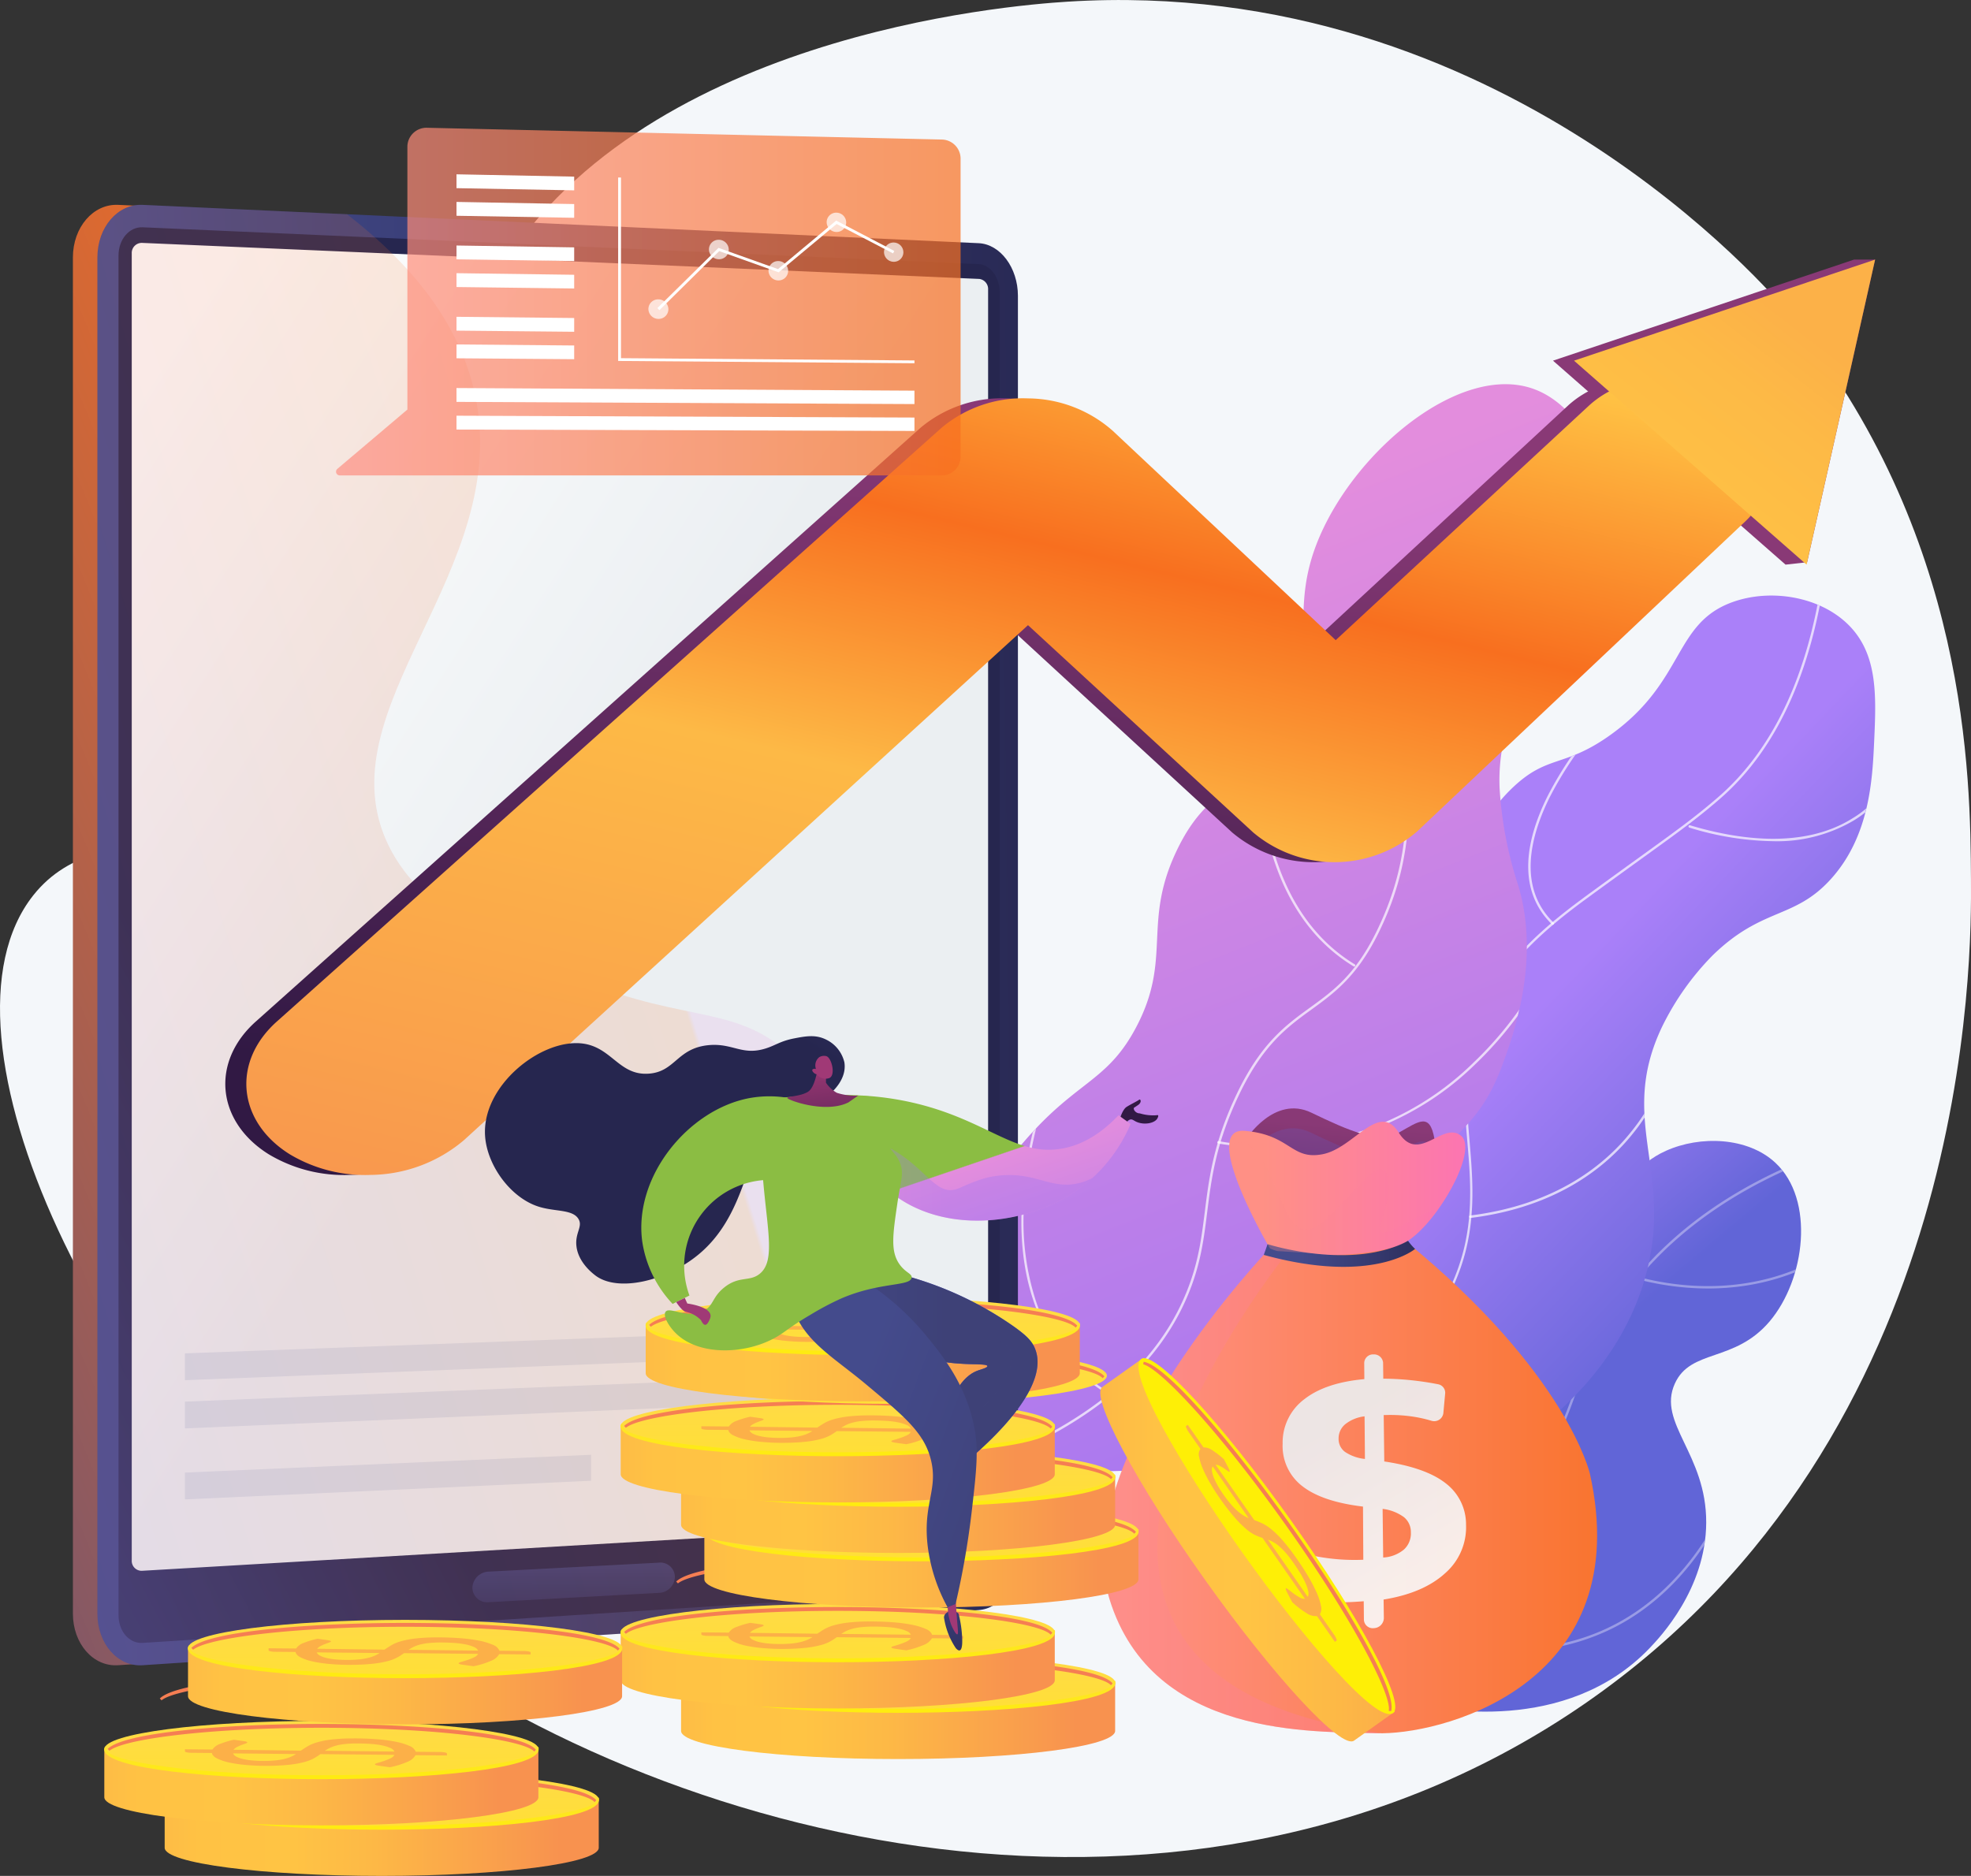 <svg xmlns="http://www.w3.org/2000/svg" xmlns:xlink="http://www.w3.org/1999/xlink" width="346" height="329.376" viewBox="0 0 346 329.376"><rect x="0" y="0" width="346" height="329.376" fill="#333333" stroke="none"/><defs><style>.a{fill:#f4f7fa;}.b{fill:url(#a);}.c{opacity:0.5;clip-path:url(#b);}.d,.v,.w{opacity:0.7;}.e,.w{fill:#fff;}.f{fill:url(#c);}.g{clip-path:url(#d);}.h{fill:url(#e);}.i{clip-path:url(#f);}.j{fill:url(#g);}.k{fill:url(#h);}.l{fill:url(#i);}.m{fill:url(#j);}.n{fill:url(#k);}.o{fill:#d8dee8;}.p{opacity:0.15;}.q{fill:url(#l);}.r{fill:url(#m);}.s{fill:url(#n);}.t{fill:url(#o);}.u{fill:url(#p);}.v{fill:url(#q);}.x{fill:url(#r);}.ad,.cd,.cg,.cm,.y{opacity:0.3;}.y{fill:url(#s);}.z{fill:url(#t);}.aa{opacity:0.2;fill:url(#u);}.ab{fill:url(#v);}.ac{fill:url(#w);}.ad{fill:url(#x);}.ae{opacity:0.9;}.af{fill:url(#y);}.ag{fill:url(#z);}.ah{fill:url(#aa);}.ai{fill:url(#ab);}.aj{fill:#fcb048;}.ak{fill:url(#ac);}.al{fill:url(#ad);}.am{fill:url(#ae);}.an{fill:url(#af);}.ao{fill:url(#ag);}.ap{fill:url(#ak);}.aq{fill:url(#al);}.ar{fill:url(#am);}.as{fill:url(#an);}.at{fill:url(#ao);}.au{fill:url(#ap);}.av{fill:url(#aq);}.aw{fill:url(#ar);}.ax{fill:url(#as);}.ay{fill:url(#at);}.az{fill:url(#au);}.ba{fill:url(#av);}.bb{fill:url(#aw);}.bc{fill:url(#ay);}.bd{fill:url(#ba);}.be{fill:url(#bb);}.bf{fill:url(#bc);}.bg{fill:url(#bd);}.bh{fill:url(#be);}.bi{fill:url(#bf);}.bj{fill:url(#bg);}.bk{fill:url(#bh);}.bl{fill:url(#bi);}.bm{fill:url(#bk);}.bn{fill:url(#bl);}.bo{fill:url(#bm);}.bp{fill:url(#bn);}.bq{fill:url(#bo);}.br{fill:url(#bp);}.bs{fill:url(#bq);}.bt{fill:url(#bu);}.bu{fill:url(#bv);}.bv{fill:url(#bw);}.bw{fill:url(#bx);}.bx{fill:url(#by);}.by{fill:url(#bz);}.bz{fill:url(#ca);}.ca{fill:url(#cb);}.cb{fill:url(#cc);}.cc{fill:url(#cd);}.cd{fill:url(#ce);}.ce{fill:url(#cf);}.cf{fill:url(#cg);}.cg{fill:url(#ch);}.ch{fill:url(#ci);}.ci,.cm{fill:url(#cj);}.cj{fill:url(#ck);}.ck{fill:url(#cl);}.cl{fill:url(#cm);}.cn{fill:url(#co);}</style><linearGradient id="a" x1="0.246" y1="0.136" x2="0.486" y2="0.445" gradientUnits="objectBoundingBox"><stop offset="0" stop-color="#aa80f9"/><stop offset="0.996" stop-color="#6165d7"/></linearGradient><clipPath id="b"><path d="M459.9,515.188c3.222.685,25.913,5.5,40.651-9.933,1.713-1.8,9.869-10.34,9.911-22.017.053-12.084-8.638-17.468-5.512-24.393,2.783-6.165,10.457-3.65,16.633-10.918,6.261-7.385,8.017-21.375,1.006-27.882-4.827-4.485-13.144-4.806-19.191-2.087-10.457,4.7-7.91,15.7-18.078,25.485-11.6,11.164-21.535,3.243-33.78,13.251-14.171,11.581-19.791,37.687-9.184,50.22C447.046,512.459,453.671,513.861,459.9,515.188Z" transform="translate(-436.853 -416.224)"/></clipPath><linearGradient id="c" x1="0.531" y1="0.475" x2="0.809" y2="0.796" xlink:href="#a"/><clipPath id="d"><path d="M419.831,412.162c16.547,4.26,30.879-4.688,34.326-6.85,2.012-1.252,18.217-11.72,22.616-30.869,3.95-17.2-5.17-26.009,2.451-41.979a47.613,47.613,0,0,1,8.905-12.555c8.723-8.466,14.268-6.251,20.679-13.315,6.861-7.557,7.332-17.586,7.632-24.115.364-7.985.706-15.327-4.453-20.508-5.041-5.063-13.754-6.476-20.476-4.024-10.329,3.768-8.231,13.861-21.31,23.258-8.252,5.93-11.121,3.361-17.447,9.515-6.882,6.69-5.758,11.913-11.485,20-5.833,8.231-11.816,9.6-21.278,15.691-9.023,5.8-28.321,18.207-32.1,35.4C383.739,380.63,397.889,406.51,419.831,412.162Z" transform="translate(-387.169 -256.774)"/></clipPath><linearGradient id="e" x1="0.407" y1="0.144" x2="0.681" y2="1.218" gradientUnits="objectBoundingBox"><stop offset="0.004" stop-color="#e38ddd"/><stop offset="1" stop-color="#9571f6"/></linearGradient><clipPath id="f"><path d="M341.791,372c-7.214-12.833,5.32-36.434,17.318-48.84,7.706-7.963,12.512-8.531,17.125-17.3,6.369-12.116.974-18.217,7.128-31.04,5.6-11.677,11.4-9.558,17.928-21.289,7.674-13.807,1.188-20.144,7.2-33.951,6.765-15.509,24.9-30.269,37.473-25.752,8.488,3.05,13.839,14.642,13.615,24.5-.353,15.242-13.818,17.436-18.474,35.749a32.14,32.14,0,0,0-1.1,9.719,67.328,67.328,0,0,0,3.318,17.339c3.875,13.133-.942,26.277-2.8,31.329-4.87,13.283-11.11,12.041-20.893,28.129-10.072,16.558-5.9,21.888-13.037,30.012C391.337,387.972,350.835,388.089,341.791,372Z" transform="translate(-339.669 -193.007)"/></clipPath><linearGradient id="g" x1="1.353" y1="1.702" x2="0.383" y2="2.33" gradientUnits="objectBoundingBox"><stop offset="0" stop-color="#26264f"/><stop offset="0.004" stop-color="#f86f1f"/><stop offset="1" stop-color="#444b8c"/></linearGradient><linearGradient id="h" x1="0.02" y1="0.501" x2="1.126" y2="0.479" gradientUnits="objectBoundingBox"><stop offset="0" stop-color="#444b8c"/><stop offset="0.996" stop-color="#26264f"/></linearGradient><linearGradient id="i" x1="0.596" y1="2.315" x2="1.168" y2="1.82" xlink:href="#h"/><linearGradient id="j" x1="0.92" y1="0.933" x2="0.048" y2="0.063" gradientUnits="objectBoundingBox"><stop offset="0.494" stop-color="#ebeff2"/><stop offset="1" stop-color="#fff"/></linearGradient><linearGradient id="k" x1="0.541" y1="-1.091" x2="0.458" y2="2.151" xlink:href="#h"/><linearGradient id="l" x1="1.325" y1="1.593" x2="0.215" y2="2.222" gradientUnits="objectBoundingBox"><stop offset="0" stop-color="#e38ddd"/><stop offset="0.004" stop-color="#f86f1f"/><stop offset="1" stop-color="#9571f6"/></linearGradient><linearGradient id="m" x1="0.418" y1="0.923" x2="0.578" y2="0.097" gradientUnits="objectBoundingBox"><stop offset="0" stop-color="#311944"/><stop offset="1" stop-color="#893976"/></linearGradient><linearGradient id="n" x1="-0.38" y1="3.284" x2="0.269" y2="1.087" xlink:href="#m"/><linearGradient id="o" x1="0.856" y1="-0.267" x2="0.086" y2="1.385" gradientUnits="objectBoundingBox"><stop offset="0" stop-color="#fcb148"/><stop offset="0.052" stop-color="#f86f1f"/><stop offset="0.142" stop-color="#ffc244"/><stop offset="0.318" stop-color="#f86f1f"/><stop offset="0.485" stop-color="#fdb946"/><stop offset="0.775" stop-color="#f99c4d"/><stop offset="0.866" stop-color="#f8924f"/><stop offset="1" stop-color="#f86f1f"/></linearGradient><linearGradient id="p" x1="0.734" y1="0.208" x2="-2.546" y2="4.524" gradientUnits="objectBoundingBox"><stop offset="0" stop-color="#fcb148"/><stop offset="0.052" stop-color="#fdba46"/><stop offset="0.142" stop-color="#ffc244"/><stop offset="0.318" stop-color="#ffc444"/><stop offset="0.485" stop-color="#fdb946"/><stop offset="0.775" stop-color="#f99c4d"/><stop offset="0.866" stop-color="#f8924f"/><stop offset="1" stop-color="#f8924f"/></linearGradient><linearGradient id="q" y1="0.5" x2="1" y2="0.5" gradientUnits="objectBoundingBox"><stop offset="0" stop-color="#ff9085"/><stop offset="1" stop-color="#f86f1f"/></linearGradient><linearGradient id="r" x1="0.096" y1="0.569" x2="1.094" y2="0.569" xlink:href="#q"/><linearGradient id="s" x1="0.169" y1="0.575" x2="1.189" y2="0.575" gradientUnits="objectBoundingBox"><stop offset="0" stop-color="#ff9085"/><stop offset="1" stop-color="#fb6fbb"/></linearGradient><linearGradient id="t" x1="0.353" y1="1.855" x2="0.504" y2="0.23" xlink:href="#m"/><linearGradient id="u" x1="0.696" y1="0.523" x2="0.413" y2="2.16" gradientUnits="objectBoundingBox"><stop offset="0.004" stop-color="#6165d7"/><stop offset="1" stop-color="#aa80f9"/></linearGradient><linearGradient id="v" x1="0.147" y1="0.764" x2="1.146" y2="0.764" xlink:href="#s"/><linearGradient id="w" x1="0.251" y1="1.82" x2="1.249" y2="1.82" xlink:href="#h"/><linearGradient id="x" x1="0.166" y1="0.829" x2="1.175" y2="0.829" xlink:href="#s"/><linearGradient id="y" x1="0.515" y1="0.143" x2="0.925" y2="1.171" gradientUnits="objectBoundingBox"><stop offset="0.004" stop-color="#ebeff2"/><stop offset="1" stop-color="#fff"/></linearGradient><linearGradient id="z" x1="-0.086" y1="0.5" x2="1.065" y2="0.5" xlink:href="#p"/><linearGradient id="aa" x1="0.495" y1="0.179" x2="0.556" y2="4.091" gradientUnits="objectBoundingBox"><stop offset="0" stop-color="#ffdb44"/><stop offset="1" stop-color="#feef06"/></linearGradient><linearGradient id="ab" x1="0.492" y1="-0.777" x2="0.511" y2="1.295" xlink:href="#aa"/><linearGradient id="ac" x1="-1.984" y1="-38.782" x2="-1.965" y2="-36.345" gradientUnits="objectBoundingBox"><stop offset="0.004" stop-color="#f36f56"/><stop offset="0.306" stop-color="#f99c4c"/><stop offset="0.545" stop-color="#fdb946"/><stop offset="0.682" stop-color="#ffc444"/><stop offset="0.804" stop-color="#ffc244"/><stop offset="0.867" stop-color="#feba46"/><stop offset="0.916" stop-color="#fcad49"/><stop offset="0.958" stop-color="#f99a4d"/><stop offset="0.996" stop-color="#f58152"/><stop offset="1" stop-color="#f57e53"/></linearGradient><linearGradient id="ad" x1="-0.085" y1="0.5" x2="1.065" y2="0.5" xlink:href="#p"/><linearGradient id="ae" x1="0.495" y1="0.179" x2="0.556" y2="4.092" xlink:href="#aa"/><linearGradient id="af" x1="0.492" y1="-0.776" x2="0.511" y2="1.296" xlink:href="#aa"/><linearGradient id="ag" x1="-1.702" y1="-35.127" x2="-1.683" y2="-32.69" xlink:href="#ac"/><linearGradient id="ak" x1="-1.945" y1="-31.484" x2="-1.926" y2="-29.047" xlink:href="#ac"/><linearGradient id="al" x1="-0.085" y1="0.5" x2="1.065" y2="0.5" xlink:href="#p"/><linearGradient id="am" x1="0.495" y1="0.179" x2="0.556" y2="4.091" xlink:href="#aa"/><linearGradient id="an" x1="0.492" y1="-0.776" x2="0.511" y2="1.295" xlink:href="#aa"/><linearGradient id="ao" x1="-2.093" y1="-27.831" x2="-2.074" y2="-25.394" xlink:href="#ac"/><linearGradient id="ap" x1="-0.086" y1="0.5" x2="1.065" y2="0.5" xlink:href="#p"/><linearGradient id="aq" x1="0.495" y1="0.179" x2="0.556" y2="4.091" xlink:href="#aa"/><linearGradient id="ar" x1="0.492" y1="-0.776" x2="0.511" y2="1.295" xlink:href="#aa"/><linearGradient id="as" x1="-1.984" y1="-23.889" x2="-1.965" y2="-21.452" xlink:href="#ac"/><linearGradient id="at" x1="-0.085" y1="0.5" x2="1.065" y2="0.5" xlink:href="#p"/><linearGradient id="au" x1="0.495" y1="0.178" x2="0.556" y2="4.091" xlink:href="#aa"/><linearGradient id="av" x1="0.492" y1="-0.777" x2="0.511" y2="1.294" xlink:href="#aa"/><linearGradient id="aw" x1="-1.702" y1="-20.236" x2="-1.683" y2="-17.799" xlink:href="#ac"/><linearGradient id="ay" x1="0.495" y1="0.178" x2="0.556" y2="4.091" xlink:href="#aa"/><linearGradient id="ba" x1="-1.945" y1="-16.592" x2="-1.926" y2="-14.156" xlink:href="#ac"/><linearGradient id="bb" x1="-0.086" y1="0.5" x2="1.065" y2="0.5" xlink:href="#p"/><linearGradient id="bc" x1="0.495" y1="0.179" x2="0.556" y2="4.091" xlink:href="#aa"/><linearGradient id="bd" x1="0.492" y1="-0.776" x2="0.511" y2="1.295" xlink:href="#aa"/><linearGradient id="be" x1="-1.819" y1="-12.937" x2="-1.8" y2="-10.5" xlink:href="#ac"/><linearGradient id="bf" x1="-0.023" y1="-1.155" x2="1.682" y2="-1.155" xlink:href="#p"/><linearGradient id="bg" x1="0.805" y1="-1.399" x2="0.908" y2="-0.779" xlink:href="#aa"/><linearGradient id="bh" x1="0.804" y1="-1.425" x2="0.835" y2="-1.234" xlink:href="#aa"/><linearGradient id="bi" x1="-7.073" y1="0.074" x2="-7.04" y2="0.267" xlink:href="#ac"/><linearGradient id="bk" x1="0.495" y1="0.179" x2="0.556" y2="4.092" xlink:href="#aa"/><linearGradient id="bl" x1="0.492" y1="-0.776" x2="0.511" y2="1.296" xlink:href="#aa"/><linearGradient id="bm" x1="-0.154" y1="-47.228" x2="-0.135" y2="-44.791" xlink:href="#ac"/><linearGradient id="bn" x1="-0.085" y1="0.5" x2="1.065" y2="0.5" xlink:href="#p"/><linearGradient id="bo" x1="0.495" y1="0.179" x2="0.556" y2="4.091" xlink:href="#aa"/><linearGradient id="bp" x1="0.492" y1="-0.777" x2="0.511" y2="1.295" xlink:href="#aa"/><linearGradient id="bq" x1="0.128" y1="-43.575" x2="0.147" y2="-41.138" xlink:href="#ac"/><linearGradient id="bu" x1="-0.115" y1="-39.932" x2="-0.097" y2="-37.495" xlink:href="#ac"/><linearGradient id="bv" x1="-0.086" y1="0.5" x2="1.065" y2="0.5" xlink:href="#p"/><linearGradient id="bw" x1="0.495" y1="0.179" x2="0.556" y2="4.092" xlink:href="#aa"/><linearGradient id="bx" x1="0.492" y1="-0.776" x2="0.511" y2="1.296" xlink:href="#aa"/><linearGradient id="by" x1="-0.263" y1="-36.277" x2="-0.244" y2="-33.84" xlink:href="#ac"/><linearGradient id="bz" x1="-11.004" y1="2.459" x2="-11.654" y2="0.876" gradientUnits="objectBoundingBox"><stop offset="0" stop-color="#311944"/><stop offset="1" stop-color="#a03976"/></linearGradient><linearGradient id="ca" x1="1.024" y1="0.084" x2="1.916" y2="1.386" gradientUnits="objectBoundingBox"><stop offset="0" stop-color="#8bbd43"/><stop offset="0.004" stop-color="#e38ddd"/><stop offset="1" stop-color="#9571f6"/></linearGradient><linearGradient id="cb" x1="-0.527" y1="0.5" x2="0.473" y2="0.5" xlink:href="#a"/><linearGradient id="cc" x1="-0.527" y1="0.5" x2="0.473" y2="0.5" gradientUnits="objectBoundingBox"><stop offset="0" stop-color="#444b8c"/><stop offset="0.996" stop-color="#3e4177"/></linearGradient><linearGradient id="cd" x1="-2.541" y1="-1.041" x2="-2.117" y2="2.495" xlink:href="#h"/><linearGradient id="ce" x1="-0.616" y1="0.499" x2="0.549" y2="0.499" xlink:href="#cc"/><linearGradient id="cf" x1="-1.27" y1="1.655" x2="-0.482" y2="1.136" xlink:href="#bz"/><linearGradient id="cg" x1="0.388" y1="0.282" x2="1.252" y2="0.867" xlink:href="#cc"/><linearGradient id="ch" x1="-0.598" y1="0.501" x2="0.402" y2="0.501" xlink:href="#e"/><linearGradient id="ci" x1="2.173" y1="-0.107" x2="1.583" y2="0.612" xlink:href="#h"/><linearGradient id="cj" x1="2.148" y1="0.5" x2="3.148" y2="0.5" xlink:href="#ca"/><linearGradient id="ck" x1="1.024" y1="0.084" x2="1.916" y2="1.386" gradientUnits="objectBoundingBox"><stop offset="0" stop-color="#8bbd43"/><stop offset="0.004" stop-color="#8bbd43"/><stop offset="1" stop-color="#8bbd43"/></linearGradient><linearGradient id="cl" x1="2.936" y1="2.269" x2="2.507" y2="-0.503" xlink:href="#bz"/><linearGradient id="cm" x1="12.77" y1="-2.947" x2="8.046" y2="0.55" xlink:href="#bz"/><linearGradient id="co" x1="13.811" y1="-1.597" x2="12.342" y2="0.736" xlink:href="#bz"/></defs><g transform="translate(-54.751 -55.463)"><g transform="translate(54.751 55.463)"><g transform="translate(0)"><path class="a" d="M402.148,147.4c-2.682-3.274-50.354-59.466-126.513-54.685-10.763.671-75.818,6.005-100.66,48.762-19.345,33.289,1.134,62.822-22.465,85.5-20.563,19.759-45.82,6.677-58.46,22.656-19.247,24.34,11.4,90.082,58.5,126.751,52.183,40.637,144.932,62.81,213.936,15.12,68.334-47.22,67.809-131.355,67.724-144.674C434.1,228.813,433.828,186.056,402.148,147.4Z" transform="translate(-88.214 -92.423)"/><g transform="translate(225.908 200.325)"><path class="b" d="M459.9,515.188c3.222.685,25.913,5.5,40.651-9.933,1.713-1.8,9.869-10.34,9.911-22.017.053-12.084-8.638-17.468-5.512-24.393,2.783-6.165,10.457-3.65,16.633-10.918,6.261-7.385,8.017-21.375,1.006-27.882-4.827-4.485-13.144-4.806-19.191-2.087-10.457,4.7-7.91,15.7-18.078,25.485-11.6,11.164-21.535,3.243-33.78,13.251-14.171,11.581-19.791,37.687-9.184,50.22C447.046,512.459,453.671,513.861,459.9,515.188Z" transform="translate(-436.853 -416.224)"/><g class="c"><g class="d" transform="translate(1.822 0.077)"><path class="e" d="M440.525,510.976a.226.226,0,0,1-.193-.118.2.2,0,0,1,.1-.278c19.983-9.5,34.379-22.06,42.781-37.312a85.235,85.235,0,0,0,5.63-12.93,63.473,63.473,0,0,1,7.2-15.07C504.9,432,519.1,422.277,538.268,416.379a.216.216,0,0,1,.268.139.222.222,0,0,1-.139.268c-19.073,5.876-33.2,15.531-42,28.728a63.6,63.6,0,0,0-7.16,14.985,85.929,85.929,0,0,1-5.662,12.983c-8.445,15.338-22.895,27.947-42.963,37.494C440.589,510.965,440.557,510.976,440.525,510.976Z" transform="translate(-440.309 -416.371)"/></g><g class="d" transform="translate(61.272 19.767)"><path class="e" d="M565.76,459.88a49.031,49.031,0,0,1-12.48-1.659.208.208,0,0,1-.15-.257.2.2,0,0,1,.257-.15c20.294,5.32,32.87-3.939,33-4.035a.214.214,0,0,1,.257.342C586.546,454.2,578.829,459.88,565.76,459.88Z" transform="translate(-553.122 -453.734)"/></g><g class="d" transform="translate(23.691 30.534)"><path class="e" d="M487.106,520.77a.207.207,0,0,1-.182-.107,39.56,39.56,0,0,1-4.988-16.162c-1.22-14.888,6.615-26.127,10.04-30.258a.213.213,0,1,1,.332.268c-3.393,4.1-11.153,15.231-9.943,29.959A39.22,39.22,0,0,0,487.3,520.46a.211.211,0,0,1-.086.289A.318.318,0,0,1,487.106,520.77Z" transform="translate(-481.808 -474.165)"/></g><g class="d" transform="translate(18.511 62.858)"><path class="e" d="M493.021,562.243a59.845,59.845,0,0,1-20.9-4.174.228.228,0,0,1-.128-.278.219.219,0,0,1,.278-.129c14.161,5.3,26.684,5.512,37.216.642,15.242-7.043,20.968-22.509,21.021-22.659a.21.21,0,1,1,.4.139c-.053.161-5.844,15.788-21.246,22.905A38.924,38.924,0,0,1,493.021,562.243Z" transform="translate(-471.979 -535.503)"/></g></g></g><g transform="translate(199.725 104.57)"><path class="f" d="M419.831,412.162c16.547,4.26,30.879-4.688,34.326-6.85,2.012-1.252,18.217-11.72,22.616-30.869,3.95-17.2-5.17-26.009,2.451-41.979a47.613,47.613,0,0,1,8.905-12.555c8.723-8.466,14.268-6.251,20.679-13.315,6.861-7.557,7.332-17.586,7.632-24.115.364-7.985.706-15.327-4.453-20.508-5.041-5.063-13.754-6.476-20.476-4.024-10.329,3.768-8.231,13.861-21.31,23.258-8.252,5.93-11.121,3.361-17.447,9.515-6.882,6.69-5.758,11.913-11.485,20-5.833,8.231-11.816,9.6-21.278,15.691-9.023,5.8-28.321,18.207-32.1,35.4C383.739,380.63,397.889,406.51,419.831,412.162Z" transform="translate(-387.169 -256.774)"/><g class="g"><g class="d" transform="translate(14.991 -6.92)"><path class="e" d="M415.829,405.662a.213.213,0,0,1-.193-.118.2.2,0,0,1,.107-.278c24.81-11.6,39.078-25.421,42.385-41.08,1.327-6.283.835-12.127.353-17.789-.739-8.734-1.434-16.976,4.174-26.352,4.827-8.07,12.78-13.882,17.532-17.361,3.425-2.5,6.2-4.506,8.638-6.261,6.272-4.528,9.719-7.011,13.7-10.468,10.2-8.841,16.5-23.023,18.72-42.129a.208.208,0,0,1,.235-.182.2.2,0,0,1,.182.236c-2.237,19.223-8.584,33.491-18.87,42.4-3.992,3.468-7.45,5.962-13.732,10.489-2.44,1.766-5.213,3.768-8.638,6.262-4.731,3.457-12.641,9.237-17.425,17.233-5.544,9.258-4.849,17.436-4.121,26.106.482,5.684.974,11.57-.364,17.907-3.339,15.8-17.682,29.713-42.621,41.369C415.894,405.651,415.861,405.662,415.829,405.662Z" transform="translate(-415.616 -243.643)"/></g><g class="d" transform="translate(96.681 31.363)"><path class="e" d="M585.484,328.056a52.16,52.16,0,0,1-14.707-2.387.213.213,0,0,1,.128-.407c8.188,2.462,19.78,4.249,28.492-1.209a17.707,17.707,0,0,0,6.925-7.632.214.214,0,1,1,.4.161,18.274,18.274,0,0,1-7.1,7.846A26.475,26.475,0,0,1,585.484,328.056Z" transform="translate(-570.63 -316.289)"/></g><g class="d" transform="translate(68.548 22.178)"><path class="e" d="M521.56,334.475a.211.211,0,0,1-.15-.064c-5.277-5.138-5.544-12.908-.781-22.488a64.261,64.261,0,0,1,8.841-12.994.212.212,0,0,1,.31.289A64.262,64.262,0,0,0,521,312.126c-3.254,6.55-5.78,15.68.7,21.985a.207.207,0,0,1,0,.3A.172.172,0,0,1,521.56,334.475Z" transform="translate(-517.245 -298.859)"/></g><g class="d" transform="translate(58.178 82.044)"><path class="e" d="M497.781,439.682a.218.218,0,0,1-.214-.182.208.208,0,0,1,.182-.235c15.209-1.894,23.762-9.044,28.257-14.706a32.7,32.7,0,0,0,6.176-11.934.214.214,0,1,1,.417.1,33.3,33.3,0,0,1-6.251,12.105c-4.549,5.726-13.187,12.951-28.535,14.867C497.8,439.671,497.792,439.682,497.781,439.682Z" transform="translate(-497.566 -412.459)"/></g><g class="d" transform="translate(18.723 71.651)"><path class="e" d="M441.228,463.256a.207.207,0,0,1-.107-.032,34.176,34.176,0,0,1-15.766-18.945c-2.323-6.615-3.125-14.46-2.4-23.3a104.868,104.868,0,0,1,6.636-28.107.214.214,0,1,1,.4.161,104.286,104.286,0,0,0-6.6,27.989c-.728,8.788.075,16.569,2.376,23.13a33.8,33.8,0,0,0,15.573,18.71.21.21,0,0,1,.075.289A.188.188,0,0,1,441.228,463.256Z" transform="translate(-422.698 -392.737)"/></g></g></g><g transform="translate(162.907 67.464)"><path class="h" d="M341.791,372c-7.214-12.833,5.32-36.434,17.318-48.84,7.706-7.963,12.512-8.531,17.125-17.3,6.369-12.116.974-18.217,7.128-31.04,5.6-11.677,11.4-9.558,17.928-21.289,7.674-13.807,1.188-20.144,7.2-33.951,6.765-15.509,24.9-30.269,37.473-25.752,8.488,3.05,13.839,14.642,13.615,24.5-.353,15.242-13.818,17.436-18.474,35.749a32.14,32.14,0,0,0-1.1,9.719,67.328,67.328,0,0,0,3.318,17.339c3.875,13.133-.942,26.277-2.8,31.329-4.87,13.283-11.11,12.041-20.893,28.129-10.072,16.558-5.9,21.888-13.037,30.012C391.337,387.972,350.835,388.089,341.791,372Z" transform="translate(-339.669 -193.007)"/><g class="i"><g class="d" transform="translate(4.981 -0.43)"><path class="e" d="M349.334,384.139a.215.215,0,0,1-.2-.15.213.213,0,0,1,.139-.268c19.694-6.572,32.838-16.344,39.057-29.049,3.093-6.326,3.725-11.388,4.4-16.751.749-5.973,1.52-12.159,5.662-20.8,4.239-8.841,8.605-12,12.823-15.06,4.035-2.922,7.846-5.684,11.528-13.09,5.437-10.95,5.48-19.427,5.534-28.418.043-7.4.086-15.049,3.018-24.789,4.881-16.226,16.708-30.879,35.139-43.541a.221.221,0,0,1,.3.054.211.211,0,0,1-.054.3c-18.346,12.609-30.119,27.176-34.968,43.306-2.911,9.676-2.954,17.3-3,24.661-.053,9.034-.1,17.564-5.576,28.6-3.725,7.5-7.76,10.425-11.656,13.251-4.174,3.029-8.5,6.154-12.694,14.9-4.121,8.584-4.881,14.728-5.63,20.668-.674,5.395-1.306,10.489-4.431,16.879-6.272,12.812-19.491,22.659-39.3,29.274A.162.162,0,0,1,349.334,384.139Z" transform="translate(-349.121 -192.19)"/></g><g class="d" transform="translate(87.128 19.063)"><path class="e" d="M505.216,253.544a.212.212,0,0,1-.214-.2.206.206,0,0,1,.2-.214,44.333,44.333,0,0,0,29.2-12.245,46.465,46.465,0,0,0,9.119-11.581.215.215,0,0,1,.385.193,47.4,47.4,0,0,1-9.216,11.7,44.781,44.781,0,0,1-29.477,12.352Z" transform="translate(-505.002 -229.181)"/></g><g class="d" transform="translate(57.852 46.865)"><path class="e" d="M466.4,337.313a.181.181,0,0,1-.107-.032c-12.416-7.557-15.916-22.167-16.665-33.095a89.365,89.365,0,0,1,1.349-22.081.214.214,0,1,1,.417.1,88.865,88.865,0,0,0-1.338,21.974c.749,10.821,4.206,25.292,16.462,32.752a.223.223,0,0,1,.075.289A.26.26,0,0,1,466.4,337.313Z" transform="translate(-449.448 -281.937)"/></g><g class="d" transform="translate(50.778 100.401)"><path class="e" d="M445.381,417.187a59.067,59.067,0,0,1-9.173-.739.216.216,0,0,1,.064-.428,50.817,50.817,0,0,0,44.676-13.732,63.9,63.9,0,0,0,13.54-18.635.211.211,0,1,1,.385.171A64.4,64.4,0,0,1,481.237,402.6,51.2,51.2,0,0,1,445.381,417.187Z" transform="translate(-436.025 -383.525)"/></g><g class="d" transform="translate(16.389 119.934)"><path class="e" d="M386.374,478.261a.207.207,0,0,1-.107-.032c-14.268-8.627-16.2-23.815-15.317-35.043a79.884,79.884,0,0,1,5.384-22.466.211.211,0,0,1,.385.171,79.058,79.058,0,0,0-5.352,22.338,45.01,45.01,0,0,0,2.087,18.806,29.949,29.949,0,0,0,13.026,15.83.223.223,0,0,1,.075.289A.188.188,0,0,1,386.374,478.261Z" transform="translate(-370.768 -420.592)"/></g></g></g><g transform="translate(12.799 35.962)"><g transform="translate(0 0.001)"><path class="j" d="M274.089,398.033c0,4.914-3.083,9.127-6.893,9.369l-146.776,9.684c-4.356.29-7.921-3.777-7.921-9.066V169.908c0-5.29,3.554-9.43,7.921-9.236L267.2,167.4c3.8.169,6.893,4.321,6.893,9.236Z" transform="translate(-112.5 -160.666)"/><path class="k" d="M282.254,398.033c0,4.914-3.083,9.127-6.893,9.369l-146.776,9.684c-4.356.29-7.921-3.777-7.921-9.066V169.908c0-5.29,3.554-9.43,7.921-9.236l146.776,6.73c3.8.169,6.893,4.321,6.893,9.236Z" transform="translate(-116.362 -160.666)"/><path class="l" d="M127.692,173.108V411.833c0,2.844,1.895,5.02,4.228,4.874L248,409.244l30.687-1.969c2.034-.134,3.693-2.382,3.693-5.032V179.575c0-2.65-1.648-4.862-3.693-4.959l-31.8-1.4L131.92,168.149C129.587,168.052,127.692,170.264,127.692,173.108Z" transform="translate(-119.686 -164.204)"/><path class="m" d="M282.429,396.008a1.812,1.812,0,0,1-1.552,1.889l-147,8.61a1.735,1.735,0,0,1-1.777-1.827V175.2a1.764,1.764,0,0,1,1.777-1.852l147,6.329a1.779,1.779,0,0,1,1.552,1.864Z" transform="translate(-121.771 -166.665)"/><path class="n" d="M278.317,562.047l-29.852,1.638a2.6,2.6,0,0,1-2.89-2.473V561.1a2.953,2.953,0,0,1,2.89-2.783l29.852-1.574a2.532,2.532,0,0,1,2.8,2.44v.107A2.892,2.892,0,0,1,278.317,562.047Z" transform="translate(-175.446 -318.33)"/></g><path class="o" d="M282.608,489.058,149.811,494v4.71l132.8-5.213Z" transform="translate(-130.149 -292.334)"/><path class="o" d="M282.608,502.382l-132.8,5.384v4.7l132.8-5.651Z" transform="translate(-130.149 -297.628)"/><path class="o" d="M221.106,520.8l-71.3,3.125v4.71l71.3-3.275Z" transform="translate(-130.149 -301.329)"/><g class="p" transform="translate(4.313)"><path class="q" d="M243.421,382.442c-.6-14.513,13.668-23.023,12.3-43.492-.128-1.852-1.4-17.685-12.673-28.422-10.125-9.635-18.635-6.016-37.366-13.7-13.133-5.387-27.893-11.451-33.866-23.6-11.859-24.137,22.028-48.249,15.092-79.5-1.991-8.957-7.6-19.936-22.413-31.4l-35.888-1.646c-4.356-.206-7.92,3.946-7.92,9.236V408.019c0,5.29,3.554,9.357,7.92,9.066l133.728-8.824C248.088,398.953,243.732,390.007,243.421,382.442Z" transform="translate(-120.685 -160.664)"/></g><g transform="translate(26.753 9.618)"><path class="r" d="M185.167,358.312a25.694,25.694,0,0,1-14.308-3.639c-9.187-5.758-10.178-16.237-2.2-23.323l116.7-104.262a22.186,22.186,0,0,1,15.121-5.116,22.689,22.689,0,0,1,14.943,5.748l39.074,36.7L398.9,223.3c6.646-6.154,18.146-6.529,25.681-.9,7.5,5.6,8.3,15.049,1.8,21.193l-57.563,54.395a22.159,22.159,0,0,1-28.807.193l-39.531-36.392L201.5,352.19A25.656,25.656,0,0,1,185.167,358.312Z" transform="translate(-163.267 -197.601)"/><g transform="translate(233.069)"><path class="s" d="M566.318,232.475l-40.823-35.814,52.854-17.746h3.693l-11.934,53.142Z" transform="translate(-525.495 -178.916)"/></g></g><g transform="translate(30.446 9.618)"><path class="t" d="M192.174,358.312a25.694,25.694,0,0,1-14.308-3.639c-9.187-5.758-10.178-16.237-2.2-23.323l116.7-104.262a22.185,22.185,0,0,1,15.121-5.116,22.689,22.689,0,0,1,14.943,5.748l39.074,36.7,44.4-41.122c6.646-6.154,18.146-6.529,25.681-.9,7.5,5.6,8.3,15.049,1.8,21.193l-57.563,54.395a22.159,22.159,0,0,1-28.807.193L307.49,261.789,208.5,352.19A25.683,25.683,0,0,1,192.174,358.312Z" transform="translate(-170.274 -197.601)"/><g transform="translate(233.069)"><path class="u" d="M573.325,232.475,532.5,196.662l52.853-17.746Z" transform="translate(-532.502 -178.916)"/></g></g></g><g transform="translate(58.987 22.439)"><path class="v" d="M286.544,196.034H180.826a.647.647,0,0,1-.417-1.145L192.7,184.475V138.3a3.347,3.347,0,0,1,3.5-3.3l90.358,2.066a3.36,3.36,0,0,1,3.254,3.329V192.78A3.282,3.282,0,0,1,286.544,196.034Z" transform="translate(-180.172 -135.003)"/><g transform="translate(21.151 8.168)"><path class="e" d="M240.966,153.316l-20.658-.385V150.5l20.658.407Z" transform="translate(-220.309 -150.501)"/><path class="e" d="M240.966,162.485l-20.658-.353V159.7l20.658.375Z" transform="translate(-220.309 -154.853)"/><path class="e" d="M240.966,176.953l-20.658-.3v-2.43l20.658.321Z" transform="translate(-220.309 -161.722)"/><path class="e" d="M240.966,186.131l-20.658-.257v-2.43l20.658.278Z" transform="translate(-220.309 -166.084)"/><path class="e" d="M300.7,224.525l-80.393-.385v-2.43l80.393.46Z" transform="translate(-220.309 -184.184)"/><path class="e" d="M300.7,233.607l-80.393-.246v-2.43l80.393.321Z" transform="translate(-220.309 -188.546)"/><path class="e" d="M240.966,200.6l-20.658-.2v-2.43l20.658.214Z" transform="translate(-220.309 -172.953)"/><path class="e" d="M240.966,209.778l-20.658-.161v-2.43l20.658.182Z" transform="translate(-220.309 -177.315)"/><g transform="translate(28.375 0.557)"><path class="e" d="M326.17,184.171l-52.018-.4V151.557l.5.011v31.714l51.515.4Z" transform="translate(-274.152 -151.557)"/><path class="e" d="M287.575,181.64l-.364-.353,10.736-10.575,10.446,3.725,10.211-8.52,10.2,5.33-.214.428-9.911-5.159L308.5,175l-10.425-3.725Z" transform="translate(-280.329 -158.35)"/><path class="w" d="M287.737,193.892a1.712,1.712,0,0,1-1.755,1.7,1.766,1.766,0,0,1-1.755-1.734,1.712,1.712,0,0,1,1.755-1.7A1.766,1.766,0,0,1,287.737,193.892Z" transform="translate(-278.917 -170.762)"/><path class="w" d="M307.873,174.048a1.689,1.689,0,0,1-1.734,1.68,1.757,1.757,0,0,1-1.745-1.734,1.691,1.691,0,0,1,1.745-1.68A1.747,1.747,0,0,1,307.873,174.048Z" transform="translate(-288.457 -161.375)"/><path class="w" d="M327.684,181.126a1.686,1.686,0,0,1-1.723,1.68,1.736,1.736,0,0,1-1.723-1.723,1.686,1.686,0,0,1,1.723-1.68A1.736,1.736,0,0,1,327.684,181.126Z" transform="translate(-297.843 -164.729)"/><path class="w" d="M347.039,165a1.675,1.675,0,0,1-1.713,1.67,1.741,1.741,0,0,1-1.713-1.723,1.675,1.675,0,0,1,1.713-1.67A1.734,1.734,0,0,1,347.039,165Z" transform="translate(-307.008 -157.101)"/><path class="w" d="M366.11,174.941a1.672,1.672,0,0,1-1.7,1.67,1.722,1.722,0,0,1-1.7-1.713,1.672,1.672,0,0,1,1.7-1.67A1.722,1.722,0,0,1,366.11,174.941Z" transform="translate(-316.039 -161.808)"/></g></g></g><g transform="translate(193.726 194.617)"><path class="x" d="M444.995,536.119c-.31,0-.6,0-.888-.011-11.174-.343-39.431.953-47.009-23.5-6.968-22.456,22.606-55.658,27.465-60.924.428-.471.674-.717.674-.717s-1.209-.953,23.954-1.145c28.193,23.034,32.217,40.694,32.217,40.694C489.489,526.711,456.983,535.991,444.995,536.119Z" transform="translate(-396.04 -426.406)"/><path class="y" d="M444.995,537.73c-.31,0-.6,0-.888-.011-11.174-.343-39.431.953-47.009-23.5-6.968-22.456,22.606-55.658,27.465-60.924a7.6,7.6,0,0,1,3.446.321C428.426,453.752,367.16,527.369,444.995,537.73Z" transform="translate(-396.04 -428.017)"/><path class="z" d="M443.481,410.823s4.934-7.824,11.463-4.688,11.8,5.512,15.349,3.521,5.437-3.6,6.262,1.038S463.8,426.257,463.8,426.257,443.577,425.625,443.481,410.823Z" transform="translate(-418.48 -405.393)"/><path class="aa" d="M443.278,417.444s4.934-7.824,11.463-4.688,11.8,5.512,15.349,3.521,5.437-3.6,6.261,1.038-12.758,15.563-12.758,15.563S443.374,432.257,443.278,417.444Z" transform="translate(-418.384 -408.525)"/><path class="ab" d="M474.533,425.277c-1.959,2.729-4.228,5.052-6.176,5.973-2.451,1.156-6.775,1.777-11.078,1.959a44.118,44.118,0,0,1-10.9-.664h0a5.567,5.567,0,0,1-1.349-.492s-7.2-12.266-7.139-17.875c.021-1.787.771-2.9,2.719-2.74,8.081.664,8.124,5.18,13.679,4.1s9.858-9.355,13.369-3.789,7.7-2.077,10.928.546C480.677,413.985,478.1,420.311,474.533,425.277Z" transform="translate(-415.838 -407.496)"/><path class="ac" d="M450.064,450.082s14.76,4.731,24.671-.589a9.012,9.012,0,0,0,1.231,1.434s-7.353,6.315-26.555,1.049C449.4,451.976,449.914,450.606,450.064,450.082Z" transform="translate(-421.285 -426.253)"/><path class="ad" d="M474.533,428.49c-1.959,2.729-4.228,5.052-6.176,5.973-2.451,1.156-6.775,1.777-11.078,1.959l-10.9-.664h0a5.57,5.57,0,0,1-1.349-.492s-7.2-12.266-7.139-17.875c.1-.1,3.168-3.147,6.529,3.7,3.414,6.957,4.549,12.973,8.937,10.232s11.367-13.839,12.373-8.477-3.457,10.34-.3,9.59C467.9,431.851,472.724,428.341,474.533,428.49Z" transform="translate(-415.838 -410.709)"/><g class="ae" transform="translate(31.433 43.191)"><path class="af" d="M471.646,487.352h0a1.594,1.594,0,0,1,1.68,1.466l.032,2.794a50.31,50.31,0,0,1,5.523.343c1.359.16,2.708.364,4.046.631a1.518,1.518,0,0,1,1.3,1.563L483.9,497.7a1.621,1.621,0,0,1-2.109,1.3,23.026,23.026,0,0,0-2.729-.642,26.811,26.811,0,0,0-5.159-.364l-.471.011.1,8.145q7.289,1.092,10.768,3.821a9.061,9.061,0,0,1,3.586,7.3,10.709,10.709,0,0,1-3.628,8.466c-2.537,2.333-6.133,3.9-10.843,4.656l.043,3.3a1.808,1.808,0,0,1-1.713,1.723h-.032a1.55,1.55,0,0,1-1.755-1.466l-.032-3.254-.771.054a56.079,56.079,0,0,1-6.4.086,42.431,42.431,0,0,1-4.442-.439,1.517,1.517,0,0,1-1.391-1.627l.492-4.859a1.9,1.9,0,0,1,2.365-1.5,34.042,34.042,0,0,0,3.885.728,36.045,36.045,0,0,0,6.187.268l-.054-9.333c-4.72-.567-8.274-1.745-10.607-3.554a8.873,8.873,0,0,1-3.5-7.46,9.509,9.509,0,0,1,3.8-7.835c2.483-1.948,6.015-3.125,10.543-3.532l-.021-2.858A1.548,1.548,0,0,1,471.646,487.352Zm-1.573,10.875a6.681,6.681,0,0,0-3.361,1.359,3.228,3.228,0,0,0-1.2,2.558,2.808,2.808,0,0,0,1.135,2.333,7.621,7.621,0,0,0,3.489,1.231Zm3.168,16.248.1,8.541a6.181,6.181,0,0,0,3.639-1.4,3.813,3.813,0,0,0,1.22-3.008,3.373,3.373,0,0,0-1.209-2.676A7.974,7.974,0,0,0,473.241,514.474Z" transform="translate(-455.688 -487.352)"/></g></g><g transform="translate(108.94 227.715)"><g transform="translate(10.596 62.797)"><path class="ag" d="M273.563,596.744V605.2c0,2.729,17.061,4.945,38.1,4.945s38.1-2.216,38.1-4.945v-8.456Z" transform="translate(-273.541 -591.799)"/><ellipse class="ah" cx="38.104" cy="4.945" rx="38.104" ry="4.945" transform="translate(0.021)"/><path class="ai" d="M311.648,601.628c-18.635,0-38.125-1.777-38.125-5.212,0-.193.064-.524.257-.524s.107.257.107.45c0,2.173,15.509,4.6,37.762,4.6s37.762-2.43,37.762-4.6c0-.193.032-.364.225-.364s.139.257.139.439C349.773,599.852,330.282,601.628,311.648,601.628Z" transform="translate(-273.522 -591.396)"/><g transform="translate(14.171 3.071)"><path class="aj" d="M320.771,595.34c.375-.257.771-.514,1.2-.771a7.246,7.246,0,0,1,1.638-.685,15.854,15.854,0,0,1,2.515-.493,32.524,32.524,0,0,1,3.768-.2c1.477-.011,2.858.043,4.142.139a27.161,27.161,0,0,1,3.414.449,11.225,11.225,0,0,1,2.4.739,1.9,1.9,0,0,1,1.092,1.017l4.292.043a4.606,4.606,0,0,1,.824.075c.235.053.353.107.353.182v.353l-5.512-.054a2.818,2.818,0,0,1-1.477,1.188,14.4,14.4,0,0,1-3.029.931l-2.012-.278a2.384,2.384,0,0,1-.439-.107c-.118-.043-.171-.086-.171-.139s.15-.15.471-.235.664-.193,1.049-.321a10.372,10.372,0,0,0,1.156-.46,1.588,1.588,0,0,0,.76-.632l-13.015-.128a10.576,10.576,0,0,1-1.145.739,7.26,7.26,0,0,1-1.691.653,17.5,17.5,0,0,1-2.622.471,38.815,38.815,0,0,1-3.95.193c-1.188.011-2.355-.043-3.489-.139a23.721,23.721,0,0,1-3.029-.428,9.219,9.219,0,0,1-2.173-.717c-.567-.278-.878-.61-.942-.974l-3.532-.032a3.97,3.97,0,0,1-.835-.075c-.246-.043-.364-.107-.364-.193v-.353l4.827.043a2.609,2.609,0,0,1,1.317-.974,15,15,0,0,1,2.451-.739l1.616.225c.492.064.739.15.739.246,0,.053-.1.107-.3.182s-.45.161-.728.267a6.831,6.831,0,0,0-.8.364,1.7,1.7,0,0,0-.589.471Zm-11.924.482a1.264,1.264,0,0,0,.642.6,5,5,0,0,0,1.231.417,11.526,11.526,0,0,0,1.648.235c.61.053,1.252.075,1.927.075.781,0,1.466-.043,2.044-.1a12.282,12.282,0,0,0,1.531-.257,6.64,6.64,0,0,0,1.156-.385,6.1,6.1,0,0,0,.878-.471Zm28.343-.321a1.336,1.336,0,0,0-.706-.621,6.893,6.893,0,0,0-1.413-.449,15.172,15.172,0,0,0-2-.268c-.76-.054-1.595-.086-2.515-.086a19.57,19.57,0,0,0-2.109.107,10.131,10.131,0,0,0-1.531.278,6.165,6.165,0,0,0-1.1.407,7.985,7.985,0,0,0-.846.492Z" transform="translate(-300.413 -593.188)"/></g><path class="ak" d="M312.2,588.376c-16.986,0-34.679,1.5-37.515,4.388.107.107.214.214.31.321,2.387-2.012,17-4.035,37.205-4.035,20.732,0,35.567,2.13,37.366,4.185a2.051,2.051,0,0,1,.289-.321C347.517,589.928,329.492,588.376,312.2,588.376Z" transform="translate(-274.07 -587.841)"/></g><g transform="translate(0 53.913)"><path class="al" d="M253.455,579.887v8.456c0,2.729,17.061,4.945,38.1,4.945s38.1-2.216,38.1-4.945v-8.456Z" transform="translate(-253.434 -574.942)"/><ellipse class="am" cx="38.104" cy="4.945" rx="38.104" ry="4.945" transform="translate(0.021)"/><path class="an" d="M291.54,584.771c-18.635,0-38.125-1.777-38.125-5.213,0-.193.064-.524.257-.524s.107.257.107.45c0,2.173,15.509,4.6,37.762,4.6s37.762-2.43,37.762-4.6c0-.193.032-.364.225-.364s.139.257.139.439C329.676,582.994,310.186,584.771,291.54,584.771Z" transform="translate(-253.415 -574.538)"/><g transform="translate(14.171 3.071)"><path class="aj" d="M300.664,578.482c.375-.257.771-.514,1.2-.771a7.246,7.246,0,0,1,1.638-.685,15.848,15.848,0,0,1,2.515-.492,32.5,32.5,0,0,1,3.768-.2c1.477-.011,2.858.043,4.142.139a27.118,27.118,0,0,1,3.414.449,11.222,11.222,0,0,1,2.4.739,1.9,1.9,0,0,1,1.092,1.017l4.292.043a4.613,4.613,0,0,1,.824.075c.235.054.353.107.353.182v.353l-5.512-.054a2.818,2.818,0,0,1-1.477,1.188,14.4,14.4,0,0,1-3.029.931l-2.012-.278a2.386,2.386,0,0,1-.439-.107c-.118-.043-.171-.086-.171-.139s.15-.15.471-.235.664-.193,1.049-.321a10.354,10.354,0,0,0,1.156-.46,1.588,1.588,0,0,0,.76-.631l-13.015-.128a10.549,10.549,0,0,1-1.145.738,7.249,7.249,0,0,1-1.691.653,17.514,17.514,0,0,1-2.622.471,38.815,38.815,0,0,1-3.95.193c-1.188.011-2.355-.043-3.489-.139a23.715,23.715,0,0,1-3.029-.428,9.217,9.217,0,0,1-2.173-.717c-.567-.278-.878-.61-.942-.974l-3.532-.032a3.971,3.971,0,0,1-.835-.075c-.246-.043-.364-.107-.364-.193v-.353l4.827.043a2.609,2.609,0,0,1,1.317-.974,15.013,15.013,0,0,1,2.451-.739l1.616.225c.492.064.738.15.738.246,0,.054-.1.107-.3.182s-.45.16-.728.268a6.793,6.793,0,0,0-.8.364,1.7,1.7,0,0,0-.589.471Zm-11.913.482a1.264,1.264,0,0,0,.642.6,5,5,0,0,0,1.231.417,11.493,11.493,0,0,0,1.648.235c.61.054,1.252.075,1.927.075.781,0,1.466-.043,2.044-.1a12.274,12.274,0,0,0,1.531-.257,6.647,6.647,0,0,0,1.156-.385,5.2,5.2,0,0,0,.878-.471Zm28.343-.31a1.335,1.335,0,0,0-.706-.621,6.9,6.9,0,0,0-1.413-.45,15.194,15.194,0,0,0-2-.268c-.76-.054-1.595-.086-2.515-.086a19.586,19.586,0,0,0-2.109.107,10.135,10.135,0,0,0-1.531.278,6.15,6.15,0,0,0-1.1.407,7.961,7.961,0,0,0-.846.492Z" transform="translate(-280.306 -576.33)"/></g><path class="ao" d="M292.108,571.519c-16.986,0-34.679,1.5-37.515,4.388.107.107.214.214.31.321,2.387-2.012,17-4.035,37.205-4.035,20.732,0,35.567,2.13,37.366,4.185a2.061,2.061,0,0,1,.289-.321C327.419,573.071,309.394,571.519,292.108,571.519Z" transform="translate(-253.972 -570.983)"/></g><g transform="translate(9.141 45.061)"><path class="al" d="M270.8,563.09v8.456c0,2.729,17.061,4.945,38.1,4.945s38.1-2.216,38.1-4.945V563.09Z" transform="translate(-270.779 -558.145)"/><ellipse class="am" cx="38.104" cy="4.945" rx="38.104" ry="4.945" transform="translate(0.021)"/><path class="an" d="M308.886,567.974c-18.635,0-38.126-1.777-38.126-5.213,0-.193.064-.525.257-.525s.107.257.107.45c0,2.173,15.509,4.6,37.762,4.6s37.762-2.43,37.762-4.6c0-.193.032-.364.225-.364s.139.257.139.439C347.022,566.2,327.531,567.974,308.886,567.974Z" transform="translate(-270.76 -557.741)"/><g transform="translate(14.171 3.071)"><path class="aj" d="M318.009,561.686c.375-.257.771-.514,1.2-.771a7.242,7.242,0,0,1,1.638-.685,15.821,15.821,0,0,1,2.515-.492,32.48,32.48,0,0,1,3.768-.2c1.477-.011,2.858.043,4.142.139a27.131,27.131,0,0,1,3.414.449,11.234,11.234,0,0,1,2.4.739,1.9,1.9,0,0,1,1.092,1.017l4.292.043a4.6,4.6,0,0,1,.824.075c.235.053.353.107.353.182v.353l-5.512-.053a2.817,2.817,0,0,1-1.477,1.188,14.393,14.393,0,0,1-3.029.931l-2.012-.278a2.385,2.385,0,0,1-.439-.107c-.118-.043-.171-.086-.171-.139s.15-.15.471-.236.664-.193,1.049-.321a10.378,10.378,0,0,0,1.156-.46,1.588,1.588,0,0,0,.76-.631l-13.015-.128a10.561,10.561,0,0,1-1.145.739,7.258,7.258,0,0,1-1.691.653,17.5,17.5,0,0,1-2.622.471,38.82,38.82,0,0,1-3.95.193c-1.188.011-2.355-.043-3.489-.139a23.686,23.686,0,0,1-3.029-.428,9.22,9.22,0,0,1-2.173-.717c-.567-.278-.878-.61-.942-.974l-3.532-.032a3.971,3.971,0,0,1-.835-.075c-.246-.043-.364-.107-.364-.193v-.353l4.827.043a2.611,2.611,0,0,1,1.317-.974,15.025,15.025,0,0,1,2.451-.739l1.616.225c.492.064.738.15.738.246,0,.054-.1.107-.3.182s-.45.161-.728.268a6.8,6.8,0,0,0-.8.364,1.7,1.7,0,0,0-.589.471Zm-11.913.482a1.264,1.264,0,0,0,.642.6,5,5,0,0,0,1.231.417,11.483,11.483,0,0,0,1.648.235c.61.054,1.252.075,1.927.075.781,0,1.466-.043,2.044-.1a12.276,12.276,0,0,0,1.531-.257,6.641,6.641,0,0,0,1.156-.385,6.087,6.087,0,0,0,.878-.471Zm28.343-.31a1.335,1.335,0,0,0-.706-.621,6.891,6.891,0,0,0-1.413-.45,15.191,15.191,0,0,0-2-.268c-.76-.054-1.595-.086-2.515-.086a19.554,19.554,0,0,0-2.109.107,10.138,10.138,0,0,0-1.531.278,6.161,6.161,0,0,0-1.1.407,8,8,0,0,0-.846.492Z" transform="translate(-297.651 -559.533)"/></g><path class="ap" d="M309.453,554.722c-16.986,0-34.679,1.5-37.515,4.388.107.107.214.214.31.321,2.387-2.012,17-4.035,37.205-4.035,20.732,0,35.567,2.13,37.366,4.185a2.064,2.064,0,0,1,.289-.321C344.764,556.274,326.739,554.722,309.453,554.722Z" transform="translate(-271.317 -554.187)"/></g><g transform="translate(14.685 36.188)"><path class="aq" d="M281.321,546.252v8.456c0,2.729,17.061,4.945,38.1,4.945s38.1-2.216,38.1-4.945v-8.456Z" transform="translate(-281.3 -541.307)"/><ellipse class="ar" cx="38.104" cy="4.945" rx="38.104" ry="4.945" transform="translate(0.021)"/><path class="as" d="M319.406,551.136c-18.635,0-38.125-1.777-38.125-5.212,0-.193.064-.525.257-.525s.107.257.107.45c0,2.173,15.509,4.6,37.762,4.6s37.762-2.43,37.762-4.6c0-.193.032-.364.225-.364s.139.257.139.439C357.543,549.36,338.052,551.136,319.406,551.136Z" transform="translate(-281.281 -540.904)"/><g transform="translate(14.171 3.071)"><path class="aj" d="M328.53,544.848c.375-.257.771-.514,1.2-.771a7.245,7.245,0,0,1,1.638-.685,15.843,15.843,0,0,1,2.515-.492,32.507,32.507,0,0,1,3.768-.2c1.477-.011,2.858.043,4.142.139a27.141,27.141,0,0,1,3.414.45,11.226,11.226,0,0,1,2.4.738,1.9,1.9,0,0,1,1.092,1.017l4.292.043a4.613,4.613,0,0,1,.824.075c.235.054.353.107.353.182v.353l-5.512-.054a2.817,2.817,0,0,1-1.477,1.188,14.4,14.4,0,0,1-3.029.931l-2.012-.278a2.4,2.4,0,0,1-.439-.107c-.118-.043-.171-.086-.171-.139s.15-.15.471-.236.664-.193,1.049-.321a10.407,10.407,0,0,0,1.156-.46,1.588,1.588,0,0,0,.76-.631l-13.015-.129a10.571,10.571,0,0,1-1.145.739,7.252,7.252,0,0,1-1.691.653,17.488,17.488,0,0,1-2.622.471,38.837,38.837,0,0,1-3.95.193c-1.188.011-2.355-.043-3.489-.139a23.688,23.688,0,0,1-3.029-.428,9.223,9.223,0,0,1-2.173-.717c-.567-.278-.878-.61-.942-.974l-3.532-.032a3.961,3.961,0,0,1-.835-.075c-.246-.043-.364-.107-.364-.193V544.6l4.827.043a2.61,2.61,0,0,1,1.316-.974,15.018,15.018,0,0,1,2.451-.739l1.616.225c.492.064.739.15.739.246,0,.053-.1.107-.3.182s-.449.161-.728.268a6.818,6.818,0,0,0-.8.364,1.7,1.7,0,0,0-.589.471Zm-11.913.482a1.264,1.264,0,0,0,.642.6,5,5,0,0,0,1.231.417,11.5,11.5,0,0,0,1.648.235c.61.054,1.252.075,1.927.075.781,0,1.466-.043,2.044-.1a12.262,12.262,0,0,0,1.531-.257,6.632,6.632,0,0,0,1.156-.385,6.1,6.1,0,0,0,.878-.471Zm28.343-.321a1.336,1.336,0,0,0-.706-.621,6.89,6.89,0,0,0-1.413-.45,15.2,15.2,0,0,0-2-.268c-.76-.054-1.595-.086-2.515-.086a19.567,19.567,0,0,0-2.109.107,10.129,10.129,0,0,0-1.531.278,6.158,6.158,0,0,0-1.1.407,7.96,7.96,0,0,0-.846.492Z" transform="translate(-308.172 -542.695)"/></g><path class="at" d="M319.974,537.884c-16.986,0-34.679,1.5-37.515,4.388.107.107.214.214.31.321,2.387-2.012,17-4.035,37.2-4.035,20.732,0,35.567,2.13,37.366,4.185a2.065,2.065,0,0,1,.289-.321C355.285,539.436,337.271,537.884,319.974,537.884Z" transform="translate(-281.838 -537.349)"/></g><g transform="translate(10.596 26.609)"><path class="au" d="M273.563,528.074v8.456c0,2.729,17.061,4.945,38.1,4.945s38.1-2.216,38.1-4.945v-8.456Z" transform="translate(-273.541 -523.13)"/><ellipse class="av" cx="38.104" cy="4.945" rx="38.104" ry="4.945" transform="translate(0.021)"/><path class="aw" d="M311.648,532.958c-18.635,0-38.125-1.777-38.125-5.213,0-.193.064-.524.257-.524s.107.257.107.449c0,2.173,15.509,4.6,37.762,4.6s37.762-2.43,37.762-4.6c0-.193.032-.364.225-.364s.139.257.139.439C349.773,531.182,330.282,532.958,311.648,532.958Z" transform="translate(-273.522 -522.726)"/><g transform="translate(14.171 3.071)"><path class="aj" d="M320.771,526.67c.375-.257.771-.514,1.2-.771a7.246,7.246,0,0,1,1.638-.685,15.836,15.836,0,0,1,2.515-.492,32.49,32.49,0,0,1,3.768-.2c1.477-.011,2.858.043,4.142.139a27.126,27.126,0,0,1,3.414.45,11.222,11.222,0,0,1,2.4.738,1.9,1.9,0,0,1,1.092,1.017l4.292.043a4.612,4.612,0,0,1,.824.075c.235.054.353.107.353.182v.353l-5.512-.053a2.818,2.818,0,0,1-1.477,1.188,14.4,14.4,0,0,1-3.029.931l-2.012-.278a2.373,2.373,0,0,1-.439-.107c-.118-.043-.171-.085-.171-.139s.15-.15.471-.236.664-.193,1.049-.321a10.4,10.4,0,0,0,1.156-.46,1.588,1.588,0,0,0,.76-.631l-13.015-.128a10.6,10.6,0,0,1-1.145.739,7.266,7.266,0,0,1-1.691.653,17.513,17.513,0,0,1-2.622.471,38.84,38.84,0,0,1-3.95.193c-1.188.011-2.355-.043-3.489-.139a23.645,23.645,0,0,1-3.029-.428,9.205,9.205,0,0,1-2.173-.717c-.567-.278-.878-.61-.942-.974l-3.532-.032a3.97,3.97,0,0,1-.835-.075c-.246-.043-.364-.107-.364-.193v-.353l4.827.043a2.61,2.61,0,0,1,1.317-.974,15.026,15.026,0,0,1,2.451-.738l1.616.225c.492.064.739.15.739.246,0,.054-.1.107-.3.182s-.45.16-.728.268a6.8,6.8,0,0,0-.8.364,1.7,1.7,0,0,0-.589.471Zm-11.924.482a1.264,1.264,0,0,0,.642.6,5,5,0,0,0,1.231.417,11.491,11.491,0,0,0,1.648.236c.61.053,1.252.075,1.927.075.781,0,1.466-.043,2.044-.1a12.248,12.248,0,0,0,1.531-.257,6.64,6.64,0,0,0,1.156-.385,6.1,6.1,0,0,0,.878-.471Zm28.343-.321a1.335,1.335,0,0,0-.706-.621,6.889,6.889,0,0,0-1.413-.449,15.222,15.222,0,0,0-2-.268c-.76-.053-1.595-.086-2.515-.086a19.551,19.551,0,0,0-2.109.107,10.132,10.132,0,0,0-1.531.278,6.17,6.17,0,0,0-1.1.407,8,8,0,0,0-.846.492Z" transform="translate(-300.413 -524.518)"/></g><path class="ax" d="M312.2,519.706c-16.986,0-34.679,1.5-37.515,4.388.107.107.214.214.31.321,2.387-2.012,17-4.035,37.205-4.035,20.732,0,35.567,2.13,37.366,4.185a2.058,2.058,0,0,1,.289-.321C347.517,521.258,329.492,519.706,312.2,519.706Z" transform="translate(-274.07 -519.171)"/></g><g transform="translate(0 17.736)"><path class="ay" d="M253.455,511.237v8.456c0,2.729,17.061,4.945,38.1,4.945s38.1-2.216,38.1-4.945v-8.456Z" transform="translate(-253.434 -506.292)"/><ellipse class="az" cx="38.104" cy="4.945" rx="38.104" ry="4.945" transform="translate(0.021)"/><path class="ba" d="M291.54,516.121c-18.635,0-38.125-1.777-38.125-5.213,0-.193.064-.524.257-.524s.107.257.107.449c0,2.173,15.509,4.6,37.762,4.6s37.762-2.43,37.762-4.6c0-.193.032-.364.225-.364s.139.257.139.439C329.676,514.333,310.186,516.121,291.54,516.121Z" transform="translate(-253.415 -505.889)"/><g transform="translate(14.171 3.06)"><path class="aj" d="M300.664,509.812c.375-.257.771-.514,1.2-.771a7.24,7.24,0,0,1,1.638-.685,15.842,15.842,0,0,1,2.515-.492,32.5,32.5,0,0,1,3.768-.2c1.477-.011,2.858.043,4.142.139a27.145,27.145,0,0,1,3.414.45,11.232,11.232,0,0,1,2.4.738,1.9,1.9,0,0,1,1.092,1.017l4.292.043a4.613,4.613,0,0,1,.824.075c.235.054.353.107.353.182v.353l-5.512-.053a2.818,2.818,0,0,1-1.477,1.188,14.4,14.4,0,0,1-3.029.931l-2.012-.278a2.386,2.386,0,0,1-.439-.107c-.118-.043-.171-.086-.171-.139s.15-.15.471-.235.664-.193,1.049-.321a10.389,10.389,0,0,0,1.156-.46,1.588,1.588,0,0,0,.76-.631l-13.015-.129a10.545,10.545,0,0,1-1.145.739,7.25,7.25,0,0,1-1.691.653,17.5,17.5,0,0,1-2.622.471,38.82,38.82,0,0,1-3.95.193c-1.188.011-2.355-.043-3.489-.139a23.7,23.7,0,0,1-3.029-.428,9.21,9.21,0,0,1-2.173-.717c-.567-.278-.878-.61-.942-.974l-3.532-.032a3.977,3.977,0,0,1-.835-.075c-.246-.043-.364-.107-.364-.193v-.353l4.827.043a2.609,2.609,0,0,1,1.317-.974,15.019,15.019,0,0,1,2.451-.739l1.616.225c.492.064.738.15.738.246,0,.054-.1.107-.3.182s-.45.161-.728.268a6.823,6.823,0,0,0-.8.364,1.7,1.7,0,0,0-.589.471Zm-11.913.482a1.264,1.264,0,0,0,.642.6,5,5,0,0,0,1.231.417,11.518,11.518,0,0,0,1.648.236c.61.053,1.252.075,1.927.075.781,0,1.466-.043,2.044-.1a12.278,12.278,0,0,0,1.531-.257,6.642,6.642,0,0,0,1.156-.385,6.093,6.093,0,0,0,.878-.471Zm28.343-.31a1.335,1.335,0,0,0-.706-.621,6.891,6.891,0,0,0-1.413-.45,15.194,15.194,0,0,0-2-.268c-.76-.054-1.595-.086-2.515-.086a19.533,19.533,0,0,0-2.109.107,10.109,10.109,0,0,0-1.531.278,6.143,6.143,0,0,0-1.1.407,7.956,7.956,0,0,0-.846.492Z" transform="translate(-280.306 -507.66)"/></g><path class="bb" d="M292.108,502.869c-16.986,0-34.679,1.5-37.515,4.388.107.107.214.214.31.321,2.387-2.012,17-4.035,37.205-4.035,20.732,0,35.567,2.13,37.366,4.185a2.066,2.066,0,0,1,.289-.321C327.419,504.41,309.394,502.869,292.108,502.869Z" transform="translate(-253.972 -502.334)"/></g><g transform="translate(9.141 8.884)"><path class="ay" d="M270.8,494.44V502.9c0,2.729,17.061,4.945,38.1,4.945s38.1-2.216,38.1-4.945V494.44Z" transform="translate(-270.779 -489.495)"/><ellipse class="bc" cx="38.104" cy="4.945" rx="38.104" ry="4.945" transform="translate(0.021)"/><path class="ba" d="M308.886,499.324c-18.635,0-38.126-1.777-38.126-5.213,0-.193.064-.524.257-.524s.107.257.107.45c0,2.173,15.509,4.6,37.762,4.6s37.762-2.43,37.762-4.6c0-.193.032-.364.225-.364s.139.257.139.439C347.022,497.537,327.531,499.324,308.886,499.324Z" transform="translate(-270.76 -489.092)"/><g transform="translate(14.171 3.06)"><path class="aj" d="M318.009,493.016c.375-.257.771-.514,1.2-.771a7.251,7.251,0,0,1,1.638-.685,15.842,15.842,0,0,1,2.515-.492,32.513,32.513,0,0,1,3.768-.2c1.477-.011,2.858.043,4.142.139a27.17,27.17,0,0,1,3.414.449,11.229,11.229,0,0,1,2.4.739,1.9,1.9,0,0,1,1.092,1.017l4.292.043a4.609,4.609,0,0,1,.824.075c.235.053.353.107.353.182v.353l-5.512-.054A2.818,2.818,0,0,1,336.654,495a14.4,14.4,0,0,1-3.029.931l-2.012-.278a2.391,2.391,0,0,1-.439-.107c-.118-.043-.171-.086-.171-.139s.15-.15.471-.235.664-.193,1.049-.321a10.419,10.419,0,0,0,1.156-.46,1.588,1.588,0,0,0,.76-.632l-13.015-.128a10.542,10.542,0,0,1-1.145.738,7.248,7.248,0,0,1-1.691.653,17.494,17.494,0,0,1-2.622.471,38.844,38.844,0,0,1-3.95.193c-1.188.011-2.355-.043-3.489-.139a23.706,23.706,0,0,1-3.029-.428,9.213,9.213,0,0,1-2.173-.717c-.567-.278-.878-.61-.942-.974l-3.532-.032a3.965,3.965,0,0,1-.835-.075c-.246-.043-.364-.107-.364-.193v-.353l4.827.043a2.611,2.611,0,0,1,1.317-.974,15.029,15.029,0,0,1,2.451-.738l1.616.225c.492.064.738.15.738.246,0,.053-.1.107-.3.182s-.45.16-.728.268a6.815,6.815,0,0,0-.8.364,1.7,1.7,0,0,0-.589.471ZM306.1,493.5a1.265,1.265,0,0,0,.642.6,5,5,0,0,0,1.231.417,11.5,11.5,0,0,0,1.648.235c.61.054,1.252.075,1.927.075.781,0,1.466-.043,2.044-.1a12.272,12.272,0,0,0,1.531-.257,6.638,6.638,0,0,0,1.156-.385,6.093,6.093,0,0,0,.878-.471Zm28.343-.31a1.335,1.335,0,0,0-.706-.621,6.887,6.887,0,0,0-1.413-.449,15.19,15.19,0,0,0-2-.268c-.76-.053-1.595-.086-2.515-.086a19.571,19.571,0,0,0-2.109.107,10.131,10.131,0,0,0-1.531.278,6.158,6.158,0,0,0-1.1.407,7.958,7.958,0,0,0-.846.492Z" transform="translate(-297.651 -490.863)"/></g><path class="bd" d="M309.453,486.072c-16.986,0-34.679,1.5-37.515,4.388.107.107.214.214.31.321,2.387-2.012,17-4.035,37.205-4.035,20.732,0,35.567,2.13,37.366,4.185a2.065,2.065,0,0,1,.289-.321C344.764,487.613,326.739,486.072,309.453,486.072Z" transform="translate(-271.317 -485.537)"/></g><g transform="translate(4.388)"><path class="be" d="M261.783,477.582v8.456c0,2.729,17.061,4.945,38.1,4.945s38.1-2.216,38.1-4.945v-8.456Z" transform="translate(-261.761 -472.637)"/><ellipse class="bf" cx="38.104" cy="4.945" rx="38.104" ry="4.945" transform="translate(0.021)"/><path class="bg" d="M299.868,482.466c-18.635,0-38.126-1.777-38.126-5.213,0-.193.064-.524.257-.524s.107.257.107.45c0,2.173,15.509,4.6,37.762,4.6s37.762-2.43,37.762-4.6c0-.193.032-.364.225-.364s.139.257.139.439C337.993,480.69,318.5,482.466,299.868,482.466Z" transform="translate(-261.742 -472.234)"/><g transform="translate(14.171 3.071)"><path class="aj" d="M308.991,476.178c.375-.257.771-.514,1.2-.771a7.253,7.253,0,0,1,1.638-.685,15.856,15.856,0,0,1,2.515-.492,32.5,32.5,0,0,1,3.768-.2c1.477-.011,2.858.043,4.142.139a27.141,27.141,0,0,1,3.414.45,11.223,11.223,0,0,1,2.4.738,1.9,1.9,0,0,1,1.092,1.017l4.292.043a4.609,4.609,0,0,1,.824.075c.235.054.353.107.353.182v.353l-5.512-.054a2.818,2.818,0,0,1-1.477,1.188,14.4,14.4,0,0,1-3.029.931l-2.012-.278a2.393,2.393,0,0,1-.439-.107c-.118-.043-.171-.086-.171-.139s.15-.15.471-.235.664-.193,1.049-.321a10.417,10.417,0,0,0,1.156-.46,1.588,1.588,0,0,0,.76-.632l-13.015-.128a10.565,10.565,0,0,1-1.145.738,7.25,7.25,0,0,1-1.691.653,17.5,17.5,0,0,1-2.622.471,38.824,38.824,0,0,1-3.95.193c-1.188.011-2.355-.043-3.489-.139a23.675,23.675,0,0,1-3.029-.428,9.205,9.205,0,0,1-2.173-.717c-.567-.278-.878-.61-.942-.974l-3.532-.032a3.968,3.968,0,0,1-.835-.075c-.246-.043-.364-.107-.364-.193v-.353l4.827.043a2.609,2.609,0,0,1,1.317-.974,15.025,15.025,0,0,1,2.451-.739l1.616.225c.492.064.738.15.738.246,0,.053-.1.107-.3.182s-.45.161-.728.268a6.818,6.818,0,0,0-.8.364,1.7,1.7,0,0,0-.589.471Zm-11.924.482a1.265,1.265,0,0,0,.642.6,5.006,5.006,0,0,0,1.231.417,11.518,11.518,0,0,0,1.648.235c.61.054,1.252.075,1.927.075.781,0,1.466-.043,2.044-.1a12.28,12.28,0,0,0,1.531-.257,6.64,6.64,0,0,0,1.156-.385,6.089,6.089,0,0,0,.878-.471Zm28.353-.321a1.335,1.335,0,0,0-.706-.621,6.9,6.9,0,0,0-1.413-.45,15.206,15.206,0,0,0-2-.268c-.76-.054-1.595-.086-2.515-.086a19.567,19.567,0,0,0-2.108.107,10.124,10.124,0,0,0-1.531.278,6.151,6.151,0,0,0-1.1.407,7.96,7.96,0,0,0-.846.492Z" transform="translate(-288.633 -474.025)"/></g><path class="bh" d="M300.436,469.214c-16.986,0-34.679,1.5-37.515,4.388.107.107.214.214.31.321,2.387-2.012,17-4.035,37.205-4.035,20.732,0,35.567,2.13,37.366,4.185a2.063,2.063,0,0,1,.289-.321C335.746,470.766,317.721,469.214,300.436,469.214Z" transform="translate(-262.299 -468.679)"/></g><g transform="translate(84.209 10.766)"><path class="bi" d="M420.46,488.9l-6.882,4.9c-2.226,1.584,5.855,16.772,18.057,33.919s23.89,29.766,26.116,28.182l6.882-4.9Z" transform="translate(-413.209 -488.755)"/><path class="bj" d="M470.81,550.876c-2.226,1.584-13.914-11.035-26.116-28.182s-20.283-32.335-18.057-33.919,13.914,11.035,26.116,28.182S473.037,549.292,470.81,550.876Z" transform="translate(-419.386 -488.634)"/><path class="bk" d="M444.249,522.881c-10.8-15.188-20.647-32.1-17.853-34.09.15-.107.46-.246.567-.1s-.15.235-.3.343c-1.777,1.263,5.234,15.306,18.142,33.437s23.869,29.37,25.645,28.107c.15-.107.321-.182.428-.032s-.118.268-.278.375C467.8,552.925,455.048,538.069,444.249,522.881Z" transform="translate(-419.219 -488.629)"/><g transform="translate(15.028 11.689)"><path class="aj" d="M453.729,527.54c.428.15.867.332,1.316.535a7.338,7.338,0,0,1,1.509.942,15.74,15.74,0,0,1,1.862,1.755,34.389,34.389,0,0,1,2.344,2.943c.856,1.2,1.627,2.344,2.29,3.457a28.631,28.631,0,0,1,1.606,3.04,10.39,10.39,0,0,1,.781,2.387,1.849,1.849,0,0,1-.193,1.477L467.7,547.6a3.959,3.959,0,0,1,.417.717c.1.225.118.353.054.4l-.289.2-3.157-4.528a2.739,2.739,0,0,1-1.82-.514,15.679,15.679,0,0,1-2.515-1.927l-.942-1.8a2.024,2.024,0,0,1-.171-.417c-.032-.118-.032-.193.011-.225s.2.043.46.246.546.428.878.674a9.582,9.582,0,0,0,1.038.674,1.6,1.6,0,0,0,.953.257l-7.439-10.682a11.575,11.575,0,0,1-1.274-.5,6.977,6.977,0,0,1-1.509-1,17.766,17.766,0,0,1-1.905-1.862,38.149,38.149,0,0,1-2.451-3.1c-.7-.974-1.338-1.937-1.916-2.922a24.7,24.7,0,0,1-1.4-2.719,10.173,10.173,0,0,1-.685-2.184,1.544,1.544,0,0,1,.246-1.338l-2.023-2.9a4.427,4.427,0,0,1-.428-.728c-.107-.225-.128-.364-.064-.407l.289-.2,2.761,3.96a2.616,2.616,0,0,1,1.563.514,15.456,15.456,0,0,1,2.023,1.573l.76,1.445q.337.658.225.739c-.043.032-.15-.011-.332-.139s-.4-.268-.631-.439-.5-.31-.76-.45a1.57,1.57,0,0,0-.728-.2Zm-7.3-9.43a1.3,1.3,0,0,0-.118.867,5.307,5.307,0,0,0,.375,1.241,12.271,12.271,0,0,0,.76,1.488,18.941,18.941,0,0,0,1.06,1.616,20.1,20.1,0,0,0,1.274,1.605,10.672,10.672,0,0,0,1.1,1.1,7.983,7.983,0,0,0,.974.717,6.926,6.926,0,0,0,.888.45Zm16.687,22.905a1.335,1.335,0,0,0,.1-.931,6.494,6.494,0,0,0-.46-1.413,15.527,15.527,0,0,0-.942-1.787c-.4-.653-.856-1.349-1.391-2.1a16.733,16.733,0,0,0-1.306-1.648A11.611,11.611,0,0,0,458,532.046a6.819,6.819,0,0,0-.963-.664,6.584,6.584,0,0,0-.9-.4Z" transform="translate(-441.727 -510.81)"/></g><path class="bl" d="M452.906,517.831c-9.847-13.85-21.321-27.39-25.324-28.021a2.878,2.878,0,0,1-.086.439c3.018.781,13.133,11.506,24.853,27.979,12.02,16.89,18.881,30.216,18.249,32.881.139.011.289.021.428.043C472.108,547.5,462.925,531.917,452.906,517.831Z" transform="translate(-419.967 -489.187)"/></g></g><g transform="translate(18.3 284.421)"><g transform="translate(10.586 26.609)"><path class="al" d="M143.068,635.68v8.456c0,2.729,17.061,4.945,38.1,4.945s38.1-2.216,38.1-4.945V635.68Z" transform="translate(-143.046 -630.735)"/><ellipse class="bm" cx="38.104" cy="4.945" rx="38.104" ry="4.945" transform="translate(0.021)"/><path class="bn" d="M181.152,640.564c-18.635,0-38.126-1.777-38.126-5.213,0-.193.064-.524.257-.524s.107.257.107.45c0,2.173,15.509,4.6,37.762,4.6s37.762-2.43,37.762-4.6c0-.193.032-.364.225-.364s.139.257.139.439C219.289,638.787,199.8,640.564,181.152,640.564Z" transform="translate(-143.027 -630.331)"/><g transform="translate(14.171 3.071)"><path class="aj" d="M190.276,634.275c.375-.257.771-.514,1.2-.771a7.238,7.238,0,0,1,1.638-.685,15.848,15.848,0,0,1,2.515-.492,32.551,32.551,0,0,1,3.768-.2c1.477-.011,2.858.043,4.142.139a27.14,27.14,0,0,1,3.414.45,11.235,11.235,0,0,1,2.4.738,1.9,1.9,0,0,1,1.092,1.017l4.292.043a4.618,4.618,0,0,1,.824.075c.235.054.353.107.353.182v.353l-5.512-.053a2.818,2.818,0,0,1-1.477,1.188,14.4,14.4,0,0,1-3.029.931l-2.012-.278a2.382,2.382,0,0,1-.439-.107c-.118-.043-.171-.086-.171-.139s.15-.15.471-.235.664-.193,1.049-.321a10.377,10.377,0,0,0,1.156-.46,1.587,1.587,0,0,0,.76-.631l-13.015-.129a10.552,10.552,0,0,1-1.145.739,7.246,7.246,0,0,1-1.691.653,17.487,17.487,0,0,1-2.622.471,38.853,38.853,0,0,1-3.95.193c-1.188.011-2.355-.043-3.489-.139a23.685,23.685,0,0,1-3.029-.428,9.212,9.212,0,0,1-2.173-.717c-.567-.278-.878-.61-.942-.974l-3.532-.032a3.961,3.961,0,0,1-.835-.075c-.246-.043-.364-.107-.364-.193v-.353l4.827.043a2.611,2.611,0,0,1,1.317-.974,15.029,15.029,0,0,1,2.451-.738l1.616.225c.492.064.739.15.739.246,0,.054-.1.107-.3.182s-.45.161-.728.268a6.8,6.8,0,0,0-.8.364,1.7,1.7,0,0,0-.589.471Zm-11.913.482a1.264,1.264,0,0,0,.642.6,5,5,0,0,0,1.231.417,11.493,11.493,0,0,0,1.648.235c.61.054,1.252.075,1.927.075.781,0,1.466-.043,2.044-.1a12.252,12.252,0,0,0,1.531-.257,6.642,6.642,0,0,0,1.156-.385,5.193,5.193,0,0,0,.878-.471Zm28.343-.31a1.334,1.334,0,0,0-.706-.621,6.871,6.871,0,0,0-1.413-.45,15.2,15.2,0,0,0-2-.268c-.76-.053-1.595-.086-2.515-.086a19.549,19.549,0,0,0-2.109.107,10.106,10.106,0,0,0-1.531.278,6.147,6.147,0,0,0-1.1.407,7.929,7.929,0,0,0-.846.492Z" transform="translate(-169.918 -632.123)"/></g><path class="bo" d="M181.72,627.312c-16.986,0-34.679,1.5-37.515,4.388.107.107.214.214.31.321,2.387-2.012,17-4.035,37.205-4.035,20.732,0,35.567,2.13,37.366,4.185a2.06,2.06,0,0,1,.289-.321C217.031,628.864,199.006,627.312,181.72,627.312Z" transform="translate(-143.584 -626.777)"/></g><g transform="translate(0 17.736)"><path class="bp" d="M122.96,618.842V627.3c0,2.729,17.061,4.945,38.1,4.945s38.1-2.216,38.1-4.945v-8.456Z" transform="translate(-122.949 -613.897)"/><ellipse class="bq" cx="38.104" cy="4.945" rx="38.104" ry="4.945" transform="translate(0.021)"/><path class="br" d="M161.065,623.726c-18.635,0-38.125-1.777-38.125-5.212,0-.193.064-.525.257-.525s.107.257.107.449c0,2.173,15.509,4.6,37.762,4.6s37.762-2.43,37.762-4.6c0-.193.032-.364.225-.364s.139.257.139.439C199.191,621.95,179.7,623.726,161.065,623.726Z" transform="translate(-122.94 -613.494)"/><g transform="translate(14.161 3.071)"><path class="aj" d="M170.169,617.438c.375-.257.771-.514,1.2-.771a7.25,7.25,0,0,1,1.638-.685,15.835,15.835,0,0,1,2.515-.492,32.507,32.507,0,0,1,3.768-.2c1.477-.011,2.858.043,4.142.139a27.174,27.174,0,0,1,3.414.45,11.231,11.231,0,0,1,2.4.738,1.9,1.9,0,0,1,1.092,1.017l4.292.043a4.607,4.607,0,0,1,.824.075c.235.054.353.107.353.182v.353l-5.512-.053a2.818,2.818,0,0,1-1.477,1.188,14.4,14.4,0,0,1-3.029.931l-2.012-.278a2.389,2.389,0,0,1-.439-.107c-.118-.043-.171-.086-.171-.139s.15-.15.471-.236.664-.193,1.049-.321a10.379,10.379,0,0,0,1.156-.46,1.587,1.587,0,0,0,.76-.632l-13.015-.128a10.51,10.51,0,0,1-1.145.739,7.249,7.249,0,0,1-1.691.653,17.489,17.489,0,0,1-2.622.471,38.868,38.868,0,0,1-3.95.193c-1.188.011-2.355-.043-3.489-.139a23.72,23.72,0,0,1-3.029-.428,9.217,9.217,0,0,1-2.173-.717c-.567-.278-.878-.61-.942-.974l-3.532-.032a3.974,3.974,0,0,1-.835-.075c-.246-.043-.364-.107-.364-.193v-.353l4.827.043a2.609,2.609,0,0,1,1.316-.974,15,15,0,0,1,2.451-.739l1.616.225c.492.064.739.15.739.246,0,.054-.1.107-.3.182s-.45.161-.728.268a6.779,6.779,0,0,0-.8.364,1.7,1.7,0,0,0-.589.471Zm-11.913.482a1.264,1.264,0,0,0,.642.6,5,5,0,0,0,1.231.417,11.5,11.5,0,0,0,1.648.236c.61.054,1.252.075,1.927.075.781,0,1.466-.043,2.044-.1a12.226,12.226,0,0,0,1.531-.257,6.619,6.619,0,0,0,1.156-.385,6.1,6.1,0,0,0,.878-.471ZM186.6,617.6a1.335,1.335,0,0,0-.706-.621,6.881,6.881,0,0,0-1.413-.449,15.179,15.179,0,0,0-2-.268c-.76-.054-1.595-.086-2.515-.086a19.535,19.535,0,0,0-2.109.107,10.107,10.107,0,0,0-1.531.278,6.161,6.161,0,0,0-1.1.407,8.005,8.005,0,0,0-.846.492Z" transform="translate(-149.811 -615.285)"/></g><path class="bs" d="M161.613,610.474c-16.986,0-34.679,1.5-37.515,4.388.107.107.214.214.31.321,2.387-2.012,17-4.035,37.205-4.035,20.732,0,35.567,2.13,37.366,4.185a2.061,2.061,0,0,1,.289-.321C196.934,612.026,178.91,610.474,161.613,610.474Z" transform="translate(-123.487 -609.939)"/></g><g transform="translate(9.141 8.884)"><path class="bp" d="M140.305,602.045V610.5c0,2.729,17.061,4.945,38.1,4.945s38.1-2.215,38.1-4.945v-8.456Z" transform="translate(-140.295 -597.1)"/><ellipse class="bq" cx="38.104" cy="4.945" rx="38.104" ry="4.945" transform="translate(0.021)"/><path class="br" d="M178.411,606.929c-18.635,0-38.125-1.777-38.125-5.213,0-.193.064-.524.257-.524s.107.257.107.449c0,2.173,15.509,4.6,37.762,4.6s37.762-2.43,37.762-4.6c0-.193.032-.364.225-.364s.139.257.139.439C216.536,605.153,197.045,606.929,178.411,606.929Z" transform="translate(-140.285 -596.697)"/><g transform="translate(14.161 3.071)"><path class="aj" d="M187.514,600.641c.375-.257.771-.514,1.2-.771a7.245,7.245,0,0,1,1.638-.685,15.845,15.845,0,0,1,2.515-.492,32.44,32.44,0,0,1,3.768-.2c1.477-.011,2.858.043,4.142.139a27.14,27.14,0,0,1,3.414.45,11.216,11.216,0,0,1,2.4.739,1.9,1.9,0,0,1,1.092,1.017l4.292.043a4.606,4.606,0,0,1,.824.075c.235.054.353.107.353.182v.353l-5.512-.053a2.819,2.819,0,0,1-1.477,1.188,14.418,14.418,0,0,1-3.029.931l-2.012-.278a2.385,2.385,0,0,1-.439-.107c-.118-.043-.171-.086-.171-.139s.15-.15.471-.235.664-.193,1.049-.321a10.372,10.372,0,0,0,1.156-.46,1.589,1.589,0,0,0,.76-.631l-13.015-.128a10.609,10.609,0,0,1-1.145.738,7.259,7.259,0,0,1-1.691.653,17.51,17.51,0,0,1-2.622.471,38.9,38.9,0,0,1-3.95.193c-1.188.011-2.355-.043-3.489-.139a23.7,23.7,0,0,1-3.029-.428,9.207,9.207,0,0,1-2.173-.717c-.567-.278-.878-.61-.942-.974l-3.532-.032a3.97,3.97,0,0,1-.835-.075c-.246-.043-.364-.107-.364-.193V600.4l4.827.043a2.61,2.61,0,0,1,1.317-.974,15.019,15.019,0,0,1,2.451-.739l1.616.225c.492.064.739.15.739.246,0,.054-.1.107-.3.182s-.45.161-.728.268a6.809,6.809,0,0,0-.8.364,1.7,1.7,0,0,0-.589.471Zm-11.913.482a1.264,1.264,0,0,0,.642.6,5,5,0,0,0,1.231.417,11.544,11.544,0,0,0,1.648.236c.61.053,1.252.075,1.927.075.781,0,1.466-.043,2.044-.1a12.262,12.262,0,0,0,1.531-.257,6.648,6.648,0,0,0,1.156-.385,6.1,6.1,0,0,0,.878-.471Zm28.343-.321a1.334,1.334,0,0,0-.706-.621,6.886,6.886,0,0,0-1.413-.45,15.209,15.209,0,0,0-2-.268c-.76-.053-1.595-.086-2.515-.086a19.536,19.536,0,0,0-2.109.107,10.145,10.145,0,0,0-1.531.278,6.165,6.165,0,0,0-1.1.407,7.985,7.985,0,0,0-.846.492Z" transform="translate(-167.156 -598.489)"/></g><path class="bt" d="M178.958,593.677c-16.986,0-34.679,1.5-37.515,4.388.107.107.214.214.31.321,2.387-2.012,17-4.035,37.2-4.035,20.732,0,35.567,2.13,37.366,4.185a2.064,2.064,0,0,1,.289-.321C214.279,595.229,196.255,593.677,178.958,593.677Z" transform="translate(-140.833 -593.142)"/></g><g transform="translate(14.685)"><path class="bu" d="M150.846,585.188v8.456c0,2.729,17.061,4.945,38.1,4.945s38.1-2.216,38.1-4.945v-8.456Z" transform="translate(-150.825 -580.243)"/><ellipse class="bv" cx="38.104" cy="4.945" rx="38.104" ry="4.945" transform="translate(0.021)"/><path class="bw" d="M188.931,590.072c-18.635,0-38.125-1.777-38.125-5.212,0-.193.064-.524.257-.524s.107.257.107.449c0,2.173,15.509,4.6,37.762,4.6s37.762-2.43,37.762-4.6c0-.193.032-.364.225-.364s.139.257.139.439C227.057,588.295,207.566,590.072,188.931,590.072Z" transform="translate(-150.806 -579.839)"/><g transform="translate(14.161 3.071)"><path class="aj" d="M198.035,583.784c.375-.257.771-.514,1.2-.771a7.248,7.248,0,0,1,1.638-.685,15.837,15.837,0,0,1,2.515-.492,32.464,32.464,0,0,1,3.768-.2c1.477-.011,2.858.043,4.142.139a27.174,27.174,0,0,1,3.414.45,11.232,11.232,0,0,1,2.4.739,1.9,1.9,0,0,1,1.092,1.017l4.292.043a4.607,4.607,0,0,1,.824.075c.235.054.353.107.353.182v.353l-5.512-.054a2.818,2.818,0,0,1-1.477,1.188,14.4,14.4,0,0,1-3.029.931l-2.012-.278a2.4,2.4,0,0,1-.439-.107c-.118-.043-.171-.086-.171-.139s.15-.15.471-.235.664-.193,1.049-.321a10.416,10.416,0,0,0,1.156-.46,1.588,1.588,0,0,0,.76-.632l-13.015-.128a10.553,10.553,0,0,1-1.145.739,7.256,7.256,0,0,1-1.691.653,17.5,17.5,0,0,1-2.622.471,38.82,38.82,0,0,1-3.95.193c-1.188.011-2.355-.043-3.489-.139a23.707,23.707,0,0,1-3.029-.428,9.21,9.21,0,0,1-2.173-.717c-.567-.278-.878-.61-.942-.974l-3.532-.032a3.966,3.966,0,0,1-.835-.075c-.246-.043-.364-.107-.364-.193v-.353l4.827.043a2.61,2.61,0,0,1,1.317-.974,15.021,15.021,0,0,1,2.451-.738l1.616.225c.492.064.738.15.738.246,0,.054-.1.107-.3.182s-.45.161-.728.268a6.821,6.821,0,0,0-.8.364,1.7,1.7,0,0,0-.589.471Zm-11.913.482a1.264,1.264,0,0,0,.642.6,5,5,0,0,0,1.231.417,11.492,11.492,0,0,0,1.648.236c.61.054,1.252.075,1.927.075.781,0,1.466-.043,2.044-.1a12.248,12.248,0,0,0,1.531-.257,6.638,6.638,0,0,0,1.156-.385,6.094,6.094,0,0,0,.878-.471Zm28.343-.31a1.335,1.335,0,0,0-.706-.621,6.89,6.89,0,0,0-1.413-.45,15.18,15.18,0,0,0-2-.268c-.76-.054-1.595-.086-2.515-.086a19.553,19.553,0,0,0-2.109.107,10.121,10.121,0,0,0-1.531.278,6.163,6.163,0,0,0-1.1.407,7.994,7.994,0,0,0-.846.492Z" transform="translate(-177.677 -581.631)"/></g><path class="bx" d="M189.479,576.82c-16.986,0-34.679,1.5-37.515,4.388.107.107.214.214.31.321,2.387-2.012,17-4.035,37.2-4.035,20.732,0,35.567,2.13,37.366,4.185a2.06,2.06,0,0,1,.289-.321C224.8,578.372,206.776,576.82,189.479,576.82Z" transform="translate(-151.353 -576.284)"/></g></g><g transform="translate(85.13 181.936)"><path class="by" d="M431.193,406.084s.482-1.873,1.274-2.365,1.916-1.028,2.173-1.242.557.428-.182.931l-.738.492a.894.894,0,0,0,.032.321,1.127,1.127,0,0,0,1.017.642,8.121,8.121,0,0,0,2.933.332c.043-.011.2-.064.278.011.107.118-.086.492-.171.621-.514.781-2.3,1.124-3.639.514-.492-.225-.674-.46-1.028-.407-.567.1-.91.846-1.124,1.456Z" transform="translate(-319.815 -391.312)"/><path class="bz" d="M389.9,406.023c-.707-.5-1.413-1.006-2.119-1.52-3.96,4.174-7.557,5.459-10.061,5.876-8.092,1.349-12.983-5-25.763-8.017a52.382,52.382,0,0,0-12.223-1.391c.257,3.8,1.413,10.661,6.668,15.82,9.28,9.109,25.838,7.471,35.46-.128A27.3,27.3,0,0,0,389.9,406.023Z" transform="translate(-276.554 -390.62)"/><path class="ca" d="M350.073,459.973a61.057,61.057,0,0,1,21.482,9.547c2.194,1.573,3.2,2.547,3.746,3.982,3.115,8.135-12.887,20.444-14.589,21.728-.749-1.734-1.488-3.479-2.237-5.213,1.648-9.076,4.41-11.923,6.711-12.769.642-.236,1.723-.492,1.7-.792-.053-.717-6.133.31-11.934-1.82s-11.613-7.482-10.575-11.024C344.571,462.97,345.363,461.1,350.073,459.973Z" transform="translate(-278.693 -418.529)"/><path class="cb" d="M350.073,459.973a61.057,61.057,0,0,1,21.482,9.547c2.194,1.573,3.2,2.547,3.746,3.982,3.115,8.135-12.887,20.444-14.589,21.728-.749-1.734-1.488-3.479-2.237-5.213,1.648-9.076,4.41-11.923,6.711-12.769.642-.236,1.723-.492,1.7-.792-.053-.717-6.133.31-11.934-1.82s-11.613-7.482-10.575-11.024C344.571,462.97,345.363,461.1,350.073,459.973Z" transform="translate(-278.693 -418.529)"/><path class="cc" d="M373.744,572.859s-.974.353-.985,1.124a13.107,13.107,0,0,0,2.076,5.395c1.081,1.209,1.177-.6,1.113-1.755a20.727,20.727,0,0,0-.621-4.271C375.061,572.838,373.744,572.859,373.744,572.859Z" transform="translate(-292.175 -471.925)"/><path class="cd" d="M363.441,476.045c1.905-.032,6.39-.4,7.578,1.82,1,1.841-.749,4.645-1.82,6.369-2.911,4.677-5.737,5.159-7.728,8.038a10.157,10.157,0,0,0-1.691,4.891c-.417-.985-.846-1.969-1.263-2.954,1.648-9.076,4.41-11.924,6.711-12.769.642-.235,1.723-.492,1.7-.792-.054-.717-6.133.31-11.934-1.82-5.277-1.937-10.564-6.55-10.671-10.04C352.673,474.76,358.967,476.13,363.441,476.045Z" transform="translate(-278.725 -422.698)"/><path class="ce" d="M373.552,566.624c.054,1.188.161,2.194.246,2.933a9.715,9.715,0,0,0,.642,2.879c.225.514.781,1.638,1.038,1.563s-.011-1.327-.214-4.785c-.032-.5-.118-2.1-.118-2.1h0Z" transform="translate(-292.549 -468.976)"/><path class="cf" d="M333.356,460.915a47.289,47.289,0,0,1,12.277,10.607c2.7,3.307,6.807,8.349,8.3,15.852.792,4,.407,7.589-.407,14.61a144.975,144.975,0,0,1-2.868,16.515c-.471.182-.931.375-1.4.557a29.892,29.892,0,0,1-3.468-10.564c-.953-7.589,1.884-10.008.525-15.392-1.177-4.667-4.6-7.524-11.453-13.251-5.619-4.7-10.81-7.492-12.737-13.347a4.489,4.489,0,0,1-.075-3.339C323.2,460.776,327.6,459.941,333.356,460.915Z" transform="translate(-268.045 -418.786)"/><path class="cg" d="M360.06,423.944c1.2-.225,1.766-.824,4.827-1.841a14.37,14.37,0,0,1,2.6-.589c6.615-.91,9.3,2.269,14.1,1.359a10.284,10.284,0,0,0,2.8-.985c-.417.375-.846.749-1.306,1.113-9.622,7.589-26.181,9.237-35.46.128a21.454,21.454,0,0,1-5.309-8.734,21.833,21.833,0,0,1,6.657,2.28C354.837,419.866,356.742,424.554,360.06,423.944Z" transform="translate(-277.774 -396.97)"/><path class="ch" d="M273.67,394.227c1.552-.417,4.142-.482,6.508-2.547.706-.621,3.232-2.826,2.762-5.769a5.949,5.949,0,0,0-3.265-4.014c-1.8-.878-3.532-.567-5.448-.2-2.483.471-3.286,1.2-5,1.755-4.249,1.381-5.833-.963-10.158-.546-5.534.546-5.8,4.667-10.457,5-5.234.385-6.5-4.688-11.71-5.3-7.235-.835-17.7,7.439-17.029,16.333.385,5.138,4.517,10.832,9.5,12.352,2.9.888,5.962.407,6.936,2.216.7,1.284-.664,2.376-.407,4.667.321,2.954,2.976,4.9,3.4,5.223,3.982,2.922,12.48.91,18.11-3.8C267.569,411.107,265.225,396.5,273.67,394.227Z" transform="translate(-219.844 -381.329)"/><path class="ci" d="M296.515,401.8a113.2,113.2,0,0,1,12.234-.835c9.644-.128,11.025,1.092,11.378,2,.664,1.691-1.895,3.2-1.252,6.144.385,1.755,1.445,1.895,2.183,3.789.717,1.841.161,2.836-.482,7.15-.813,5.523-1.188,8.327.353,10.564,1.07,1.552,2.28,1.68,2.162,2.408-.246,1.563-5.662.706-12.512,3.714a50.857,50.857,0,0,0-5.341,2.847c-3.586,2.109-4.249,2.911-5.908,3.864-5.255,3.018-13.144,3.307-17.275-.343-1.541-1.359-2.665-3.361-2.162-4.089.685-1,3.768,1.263,6.593-.118,1.873-.91,1.52-2.4,3.682-4.142,2.6-2.1,4.421-1,6.187-2.365,2.762-2.13,1.509-7.236.728-15.788A144.511,144.511,0,0,1,296.515,401.8Z" transform="translate(-248.19 -390.612)"/><path class="cj" d="M296.071,416.107a15.1,15.1,0,0,0-15.691,20.229l-2.954,1.477a20.345,20.345,0,0,1-5.341-11.025c-1.5-11.442,8.177-23.141,18.87-25.121a19.635,19.635,0,0,1,8.027.235Q297.537,409.017,296.071,416.107Z" transform="translate(-244.481 -390.804)"/><path class="ck" d="M325.919,391.669s-.439,3.511-1.734,4.313-3.393.771-3.628,1.06,6.636,2.869,10.736.8l1.713-1.2a10.156,10.156,0,0,1-3.757-.482,5.786,5.786,0,0,1-1.905-1.766l.011-1.948Z" transform="translate(-267.479 -386.22)"/><path class="cl" d="M329.664,391.117a1.95,1.95,0,0,0,2.173.674c1.188-.428.482-3.5-.46-3.853a1.676,1.676,0,0,0-1.274.171,1.851,1.851,0,0,0-.578,2.077c-.3-.086-.567-.011-.632.139-.086.193.171.449.225.5A.963.963,0,0,0,329.664,391.117Z" transform="translate(-271.417 -384.427)"/><path class="cm" d="M280.57,428.549c1.67-6.1,7.086-11.806,13.411-12.159,2.751-.161,7.236.664,8.862,3.639,1.477,2.7-.888,4.4-.45,9.323.546,6.2,4.817,9.184,3.414,11.142-1.188,1.659-4.292-.428-7.385,1.7-2.376,1.627-1.531,3.521-3.982,5.684a10.581,10.581,0,0,1-9.323,2.044,10.955,10.955,0,0,1-5.341-3.168.81.81,0,0,1,.107-.471c.685-1,3.768,1.263,6.593-.118,1.873-.91,1.52-2.4,3.682-4.142,2.6-2.1,4.421-1,6.187-2.365,2.761-2.13,1.509-7.236.728-15.788-.021-.2-.032-.428-.053-.642a15.09,15.09,0,0,0-8.948,3.853,15.821,15.821,0,0,0-3.982,16.344c-.15.075-.3.15-.439.225C281.886,441.115,278.718,435.335,280.57,428.549Z" transform="translate(-248.193 -397.904)"/><path class="cn" d="M285.054,468.524l.45.985s4.774.6,4,2.612-1.327.835-1.616.3a5.112,5.112,0,0,0-2.612-1.445c-.664-.064-1.723-1.713-1.723-1.713Z" transform="translate(-249.98 -422.573)"/></g></g></g></g></svg>